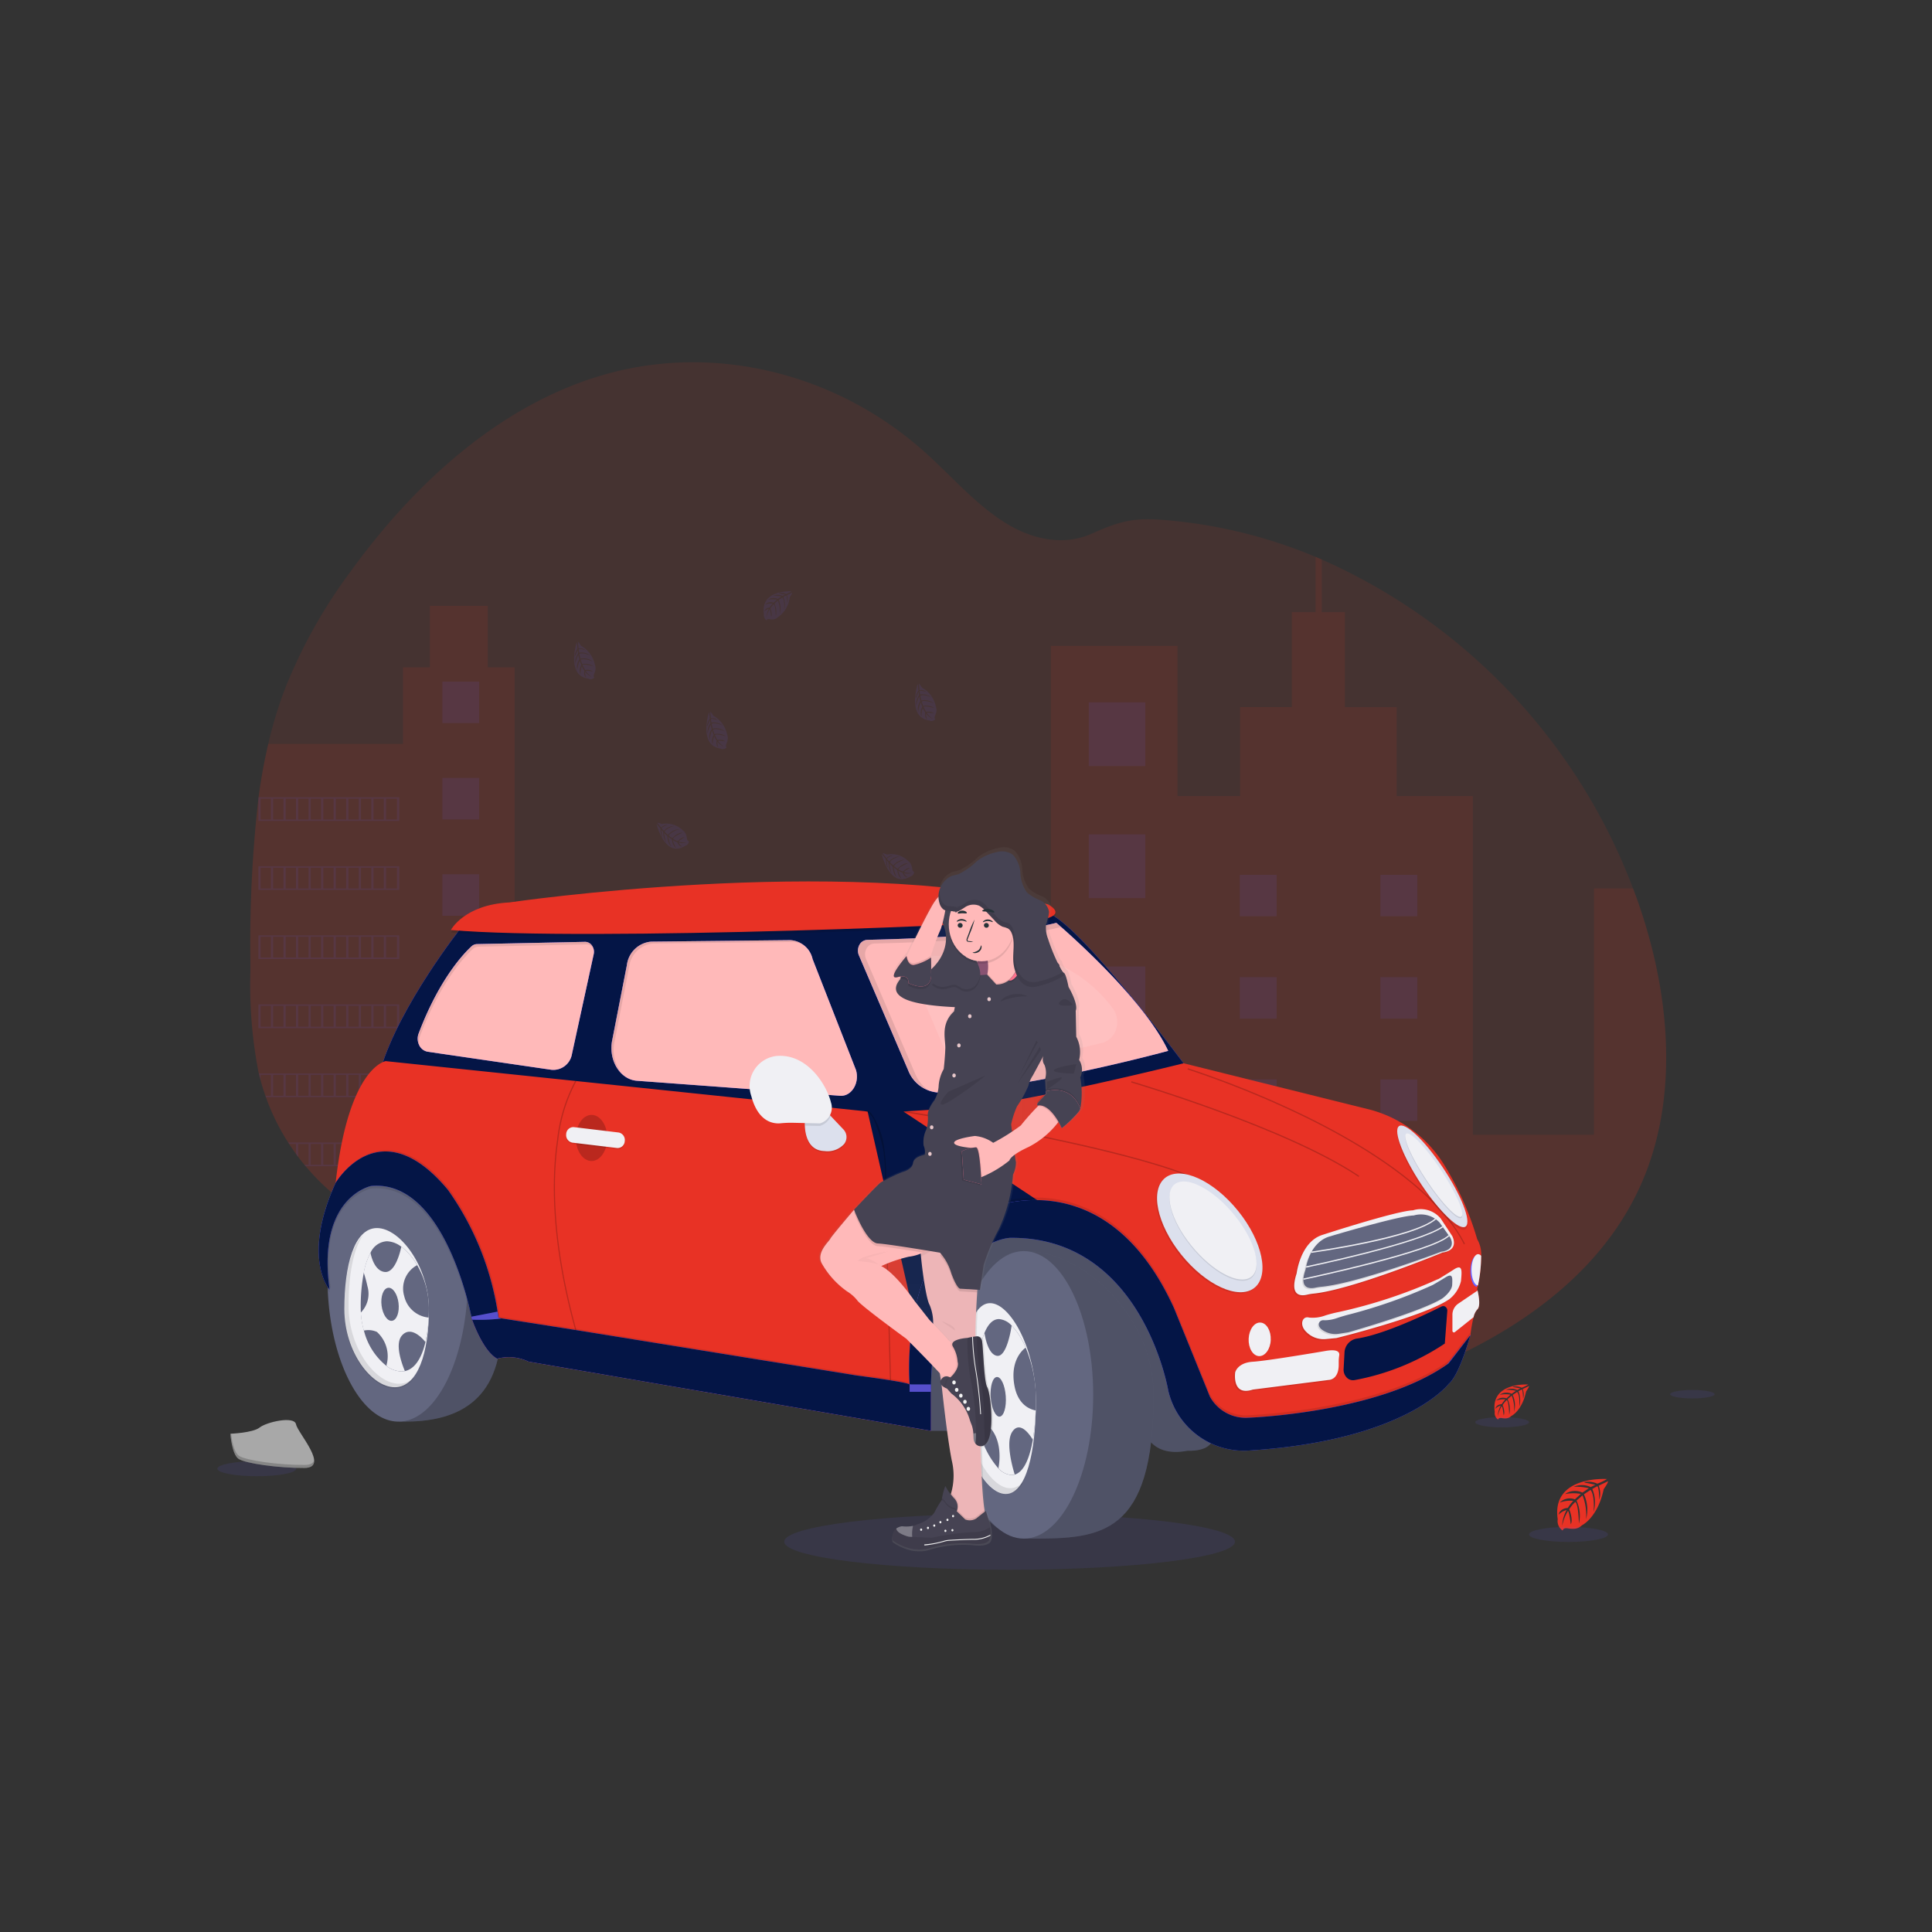 <svg xmlns="http://www.w3.org/2000/svg" xmlns:xlink="http://www.w3.org/1999/xlink" width="240" height="240" viewBox="0 0 240 240">
  <rect x="0" y="0" width="240" height="240" fill="#333333" stroke="none"/>
  <defs>
    <linearGradient id="linear-gradient" x1="0.5" y1="1" x2="0.5" gradientUnits="objectBoundingBox">
      <stop offset="0" stop-color="gray" stop-opacity="0.251"/>
      <stop offset="0.54" stop-color="gray" stop-opacity="0.122"/>
      <stop offset="1" stop-color="gray" stop-opacity="0.102"/>
    </linearGradient>
    <linearGradient id="linear-gradient-2" x1="0" y1="0.5" x2="1" y2="0.5" xlink:href="#linear-gradient"/>
  </defs>
  <g id="Group_44" data-name="Group 44" transform="translate(-228 -2742)">
    <g id="Group_27" data-name="Group 27" transform="translate(588 1227)">
      <circle id="Ellipse_1" data-name="Ellipse 1" cx="120" cy="120" r="120" transform="translate(-360 1515)" fill="none"/>
    </g>
    <g id="Group_52" data-name="Group 52" transform="translate(255 2786.947)">
      <ellipse id="Ellipse_33" data-name="Ellipse 33" cx="27.996" cy="3.487" rx="27.996" ry="3.487" transform="translate(70.42 143.08)" fill="#6c63ff" opacity="0.1"/>
      <path id="Path_182" data-name="Path 182" d="M230.9,145.676c-4.356,10.122-13.207,16.89-22.375,21.353a76.637,76.637,0,0,1-39.349,7.387q-3.526-.262-7.028-.844a81.3,81.3,0,0,1-23.5-7.712q-3.231-1.644-6.347-3.575a80.935,80.935,0,0,1-9.916-7.3q-1.186-1.019-2.339-2.09c-.533-.495-1.061-1-1.6-1.492a20.236,20.236,0,0,0-3.6-2.757,12.164,12.164,0,0,0-1.2-.6c-4.113-1.762-8.857-1.1-13.139.277-3.254,1.036-6.424,2.467-9.683,3.488a29.058,29.058,0,0,1-4.414,1.056,20.988,20.988,0,0,1-9.921-.973l-.274-.1q-.689-.244-1.366-.534l-.274-.118q-.656-.284-1.284-.611l-.274-.14q-.656-.343-1.284-.726c-.151-.089-.3-.185-.448-.275a27.55,27.55,0,0,1-6.423-5.631c-.054-.061-.1-.124-.164-.185-.261-.318-.517-.641-.764-.971-.092-.122-.184-.244-.274-.369q-.441-.608-.851-1.239c-.041-.061-.08-.124-.12-.185a27.847,27.847,0,0,1-2.767-5.632c-.023-.061-.044-.124-.064-.185q-.328-.951-.6-1.933c-.074-.273-.144-.554-.207-.827-.021-.081-.041-.164-.059-.246A56.517,56.517,0,0,1,58,119.66v-1.45a158.569,158.569,0,0,1,1-20.149.94.94,0,0,1,.018-.137q.441-3.341,1.2-6.615a53.146,53.146,0,0,1,2.019-6.7,63.891,63.891,0,0,1,8.229-14.746c8.217-11.359,19-20.908,31.63-24.47,13.605-3.847,28.726-.161,39.7,9.677,3.346,3,6.352,6.55,10.11,8.849,3.28,2,7.12,2.831,10.633,1.256,2.9-1.293,4.793-1.948,8.053-1.751a61.047,61.047,0,0,1,19.741,4.652c.256.105.512.214.766.323a72.946,72.946,0,0,1,38.1,39.421q.294.72.569,1.451C234.162,120.833,235.75,134.4,230.9,145.676Z" transform="translate(-53.896 -43.84)" fill="#e83225" opacity="0.1"/>
      <path id="Path_183" data-name="Path 183" d="M90.824,215.373v70.019a29.058,29.058,0,0,1-4.414,1.056,20.988,20.988,0,0,1-9.921-.973l-.274-.1q-.689-.244-1.366-.534l-.274-.118q-.656-.284-1.284-.611l-.274-.14q-.656-.343-1.284-.726c-.151-.089-.3-.185-.448-.275a27.55,27.55,0,0,1-6.423-5.631c-.054-.061-.1-.124-.164-.185-.261-.318-.517-.641-.764-.971-.092-.122-.184-.244-.274-.369q-.441-.608-.851-1.239c-.041-.061-.08-.124-.12-.185a27.847,27.847,0,0,1-2.767-5.632c-.023-.061-.044-.124-.064-.185q-.328-.951-.6-1.933c-.074-.273-.144-.554-.207-.827-.021-.081-.041-.164-.059-.246A56.516,56.516,0,0,1,58,253.242v-1.45a158.569,158.569,0,0,1,1-20.149.94.94,0,0,1,.018-.137q.441-3.341,1.2-6.615H76.959v-9.518h3.348V207.73h7.187v7.643Z" transform="translate(-53.896 -177.421)" fill="#e83225" opacity="0.1"/>
      <path id="Path_184" data-name="Path 184" d="M514.53,252.392c-4.356,10.122-13.207,16.89-22.375,21.353a76.637,76.637,0,0,1-39.349,7.387q-3.526-.262-7.028-.844a81.3,81.3,0,0,1-23.5-7.712q-3.231-1.644-6.347-3.575a80.934,80.934,0,0,1-9.916-7.3q-1.186-1.019-2.339-2.09c-.533-.495-1.061-1-1.6-1.492a20.235,20.235,0,0,0-3.6-2.757,12.167,12.167,0,0,0-1.2-.6V226.109h30.44v6.377h13.359V185.842H456.8v18.652h7.778V193.45h6.426v-11.8h2.952V174.78c.256.105.512.214.766.323v6.55H477.6v11.8h6.424V204.5h9.469v42.073h15.05v-30.6h4.85C517.8,227.549,519.383,241.117,514.53,252.392Z" transform="translate(-337.529 -150.556)" fill="#e83225" opacity="0.1"/>
      <rect id="Rectangle_80" data-name="Rectangle 80" width="7.028" height="7.913" transform="translate(108.249 42.303)" fill="#6c63ff" opacity="0.1"/>
      <rect id="Rectangle_81" data-name="Rectangle 81" width="7.028" height="7.913" transform="translate(108.249 58.707)" fill="#6c63ff" opacity="0.1"/>
      <rect id="Rectangle_82" data-name="Rectangle 82" width="7.028" height="7.913" transform="translate(108.249 75.109)" fill="#6c63ff" opacity="0.1"/>
      <rect id="Rectangle_83" data-name="Rectangle 83" width="7.028" height="7.913" transform="translate(108.249 91.513)" fill="#6c63ff" opacity="0.1"/>
      <rect id="Rectangle_84" data-name="Rectangle 84" width="7.028" height="7.913" transform="translate(108.249 107.917)" fill="#6c63ff" opacity="0.1"/>
      <path id="Path_185" data-name="Path 185" d="M700,716.81v6.249q-3.526-.262-7.028-.844V716.81Z" transform="translate(-584.721 -592.49)" fill="#6c63ff" opacity="0.1"/>
      <rect id="Rectangle_85" data-name="Rectangle 85" width="24.601" height="3.584" transform="translate(62.068 85.779)" fill="#6c63ff" opacity="0.1"/>
      <rect id="Rectangle_86" data-name="Rectangle 86" width="24.601" height="3.584" transform="translate(62.068 96.664)" fill="#6c63ff" opacity="0.1"/>
      <path id="Path_186" data-name="Path 186" d="M448.676,626v3.583H430.5q-1.186-1.019-2.339-2.09c-.533-.495-1.061-1-1.6-1.492Z" transform="translate(-362.007 -518.45)" fill="#6c63ff" opacity="0.1"/>
      <path id="Path_187" data-name="Path 187" d="M519.266,685v3.584h-1.919Q514.116,686.932,511,685Z" transform="translate(-432.597 -566.555)" fill="#6c63ff" opacity="0.1"/>
      <rect id="Rectangle_87" data-name="Rectangle 87" width="4.574" height="5.15" transform="translate(127.015 63.73)" fill="#6c63ff" opacity="0.1"/>
      <rect id="Rectangle_88" data-name="Rectangle 88" width="4.574" height="5.15" transform="translate(27.95 39.727)" fill="#6c63ff" opacity="0.1"/>
      <rect id="Rectangle_89" data-name="Rectangle 89" width="4.574" height="5.15" transform="translate(27.95 51.693)" fill="#6c63ff" opacity="0.1"/>
      <rect id="Rectangle_90" data-name="Rectangle 90" width="4.574" height="5.15" transform="translate(27.95 63.66)" fill="#6c63ff" opacity="0.1"/>
      <rect id="Rectangle_91" data-name="Rectangle 91" width="4.574" height="5.15" transform="translate(27.95 75.624)" fill="#6c63ff" opacity="0.1"/>
      <rect id="Rectangle_92" data-name="Rectangle 92" width="4.574" height="5.15" transform="translate(27.95 87.591)" fill="#6c63ff" opacity="0.1"/>
      <rect id="Rectangle_93" data-name="Rectangle 93" width="4.574" height="5.15" transform="translate(27.95 99.557)" fill="#6c63ff" opacity="0.1"/>
      <rect id="Rectangle_94" data-name="Rectangle 94" width="4.574" height="5.15" transform="translate(144.483 63.73)" fill="#6c63ff" opacity="0.1"/>
      <rect id="Rectangle_95" data-name="Rectangle 95" width="4.574" height="5.15" transform="translate(127.015 76.437)" fill="#6c63ff" opacity="0.1"/>
      <rect id="Rectangle_96" data-name="Rectangle 96" width="4.574" height="5.15" transform="translate(144.483 76.437)" fill="#6c63ff" opacity="0.1"/>
      <rect id="Rectangle_97" data-name="Rectangle 97" width="4.574" height="5.15" transform="translate(127.015 89.142)" fill="#6c63ff" opacity="0.1"/>
      <rect id="Rectangle_98" data-name="Rectangle 98" width="4.574" height="5.15" transform="translate(144.483 89.142)" fill="#6c63ff" opacity="0.1"/>
      <rect id="Rectangle_99" data-name="Rectangle 99" width="4.574" height="5.15" transform="translate(127.015 101.849)" fill="#6c63ff" opacity="0.1"/>
      <rect id="Rectangle_100" data-name="Rectangle 100" width="4.574" height="5.15" transform="translate(144.483 101.849)" fill="#6c63ff" opacity="0.1"/>
      <rect id="Rectangle_101" data-name="Rectangle 101" width="4.574" height="5.15" transform="translate(127.015 114.556)" fill="#6c63ff" opacity="0.1"/>
      <rect id="Rectangle_102" data-name="Rectangle 102" width="4.574" height="5.15" transform="translate(144.483 114.556)" fill="#6c63ff" opacity="0.1"/>
      <path id="Path_188" data-name="Path 188" d="M774.41,692.222V688.9h4.574v2.849Z" transform="translate(-647.395 -561.639)" fill="#6c63ff" opacity="0.1"/>
      <path id="Path_189" data-name="Path 189" d="M64.06,336.48v2.955h17.5V336.48Zm1.558,2.77H64.334v-2.585h1.284Zm1.558,0H65.892v-2.585h1.284Zm1.558,0H67.45v-2.585h1.284Zm1.558,0H69.008v-2.585h1.284Zm1.558,0H70.566v-2.585h1.284Zm1.558,0H72.125v-2.585h1.284Zm1.558,0H73.683v-2.585h1.284Zm1.558,0H75.241v-2.585h1.284Zm1.558,0H76.8v-2.585h1.284Zm1.558,0H78.357v-2.585h1.284Zm1.64,0H79.915v-2.585h1.366Z" transform="translate(-58.962 -282.395)" fill="#6c63ff" opacity="0.1"/>
      <path id="Path_190" data-name="Path 190" d="M64.06,382.94v2.945h17.5V382.94Zm1.558,2.761H64.334v-2.576h1.284Zm1.558,0H65.892v-2.576h1.284Zm1.558,0H67.45v-2.576h1.284Zm1.558,0H69.008v-2.576h1.284Zm1.558,0H70.566v-2.576h1.284Zm1.558,0H72.125v-2.576h1.284Zm1.558,0H73.683v-2.576h1.284Zm1.558,0H75.241v-2.576h1.284Zm1.558,0H76.8v-2.576h1.284Zm1.558,0H78.357v-2.576h1.284Zm1.64,0H79.915v-2.576h1.366Z" transform="translate(-58.962 -320.276)" fill="#6c63ff" opacity="0.1"/>
      <path id="Path_191" data-name="Path 191" d="M64.06,429.39v2.945h17.5V429.39Zm1.558,2.761H64.334v-2.576h1.284Zm1.558,0H65.892v-2.576h1.284Zm1.558,0H67.45v-2.576h1.284Zm1.558,0H69.008v-2.576h1.284Zm1.558,0H70.566v-2.576h1.284Zm1.558,0H72.125v-2.576h1.284Zm1.558,0H73.683v-2.576h1.284Zm1.558,0H75.241v-2.576h1.284Zm1.558,0H76.8v-2.576h1.284Zm1.558,0H78.357v-2.576h1.284Zm1.64,0H79.915v-2.576h1.366Z" transform="translate(-58.962 -358.148)" fill="#6c63ff" opacity="0.1"/>
      <path id="Path_192" data-name="Path 192" d="M64.06,475.84v2.955h17.5V475.84Zm1.558,2.77H64.334v-2.585h1.284Zm1.558,0H65.892v-2.585h1.284Zm1.558,0H67.45v-2.585h1.284Zm1.558,0H69.008v-2.585h1.284Zm1.558,0H70.566v-2.585h1.284Zm1.558,0H72.125v-2.585h1.284Zm1.558,0H73.683v-2.585h1.284Zm1.558,0H75.241v-2.585h1.284Zm1.558,0H76.8v-2.585h1.284Zm1.558,0H78.357v-2.585h1.284Zm1.64,0H79.915v-2.585h1.366Z" transform="translate(-58.962 -396.02)" fill="#6c63ff" opacity="0.1"/>
      <path id="Path_193" data-name="Path 193" d="M64.47,522.29c.062.277.133.554.207.827v-.643h1.284v2.585h-.686c.02.061.041.124.064.185H81.9V522.29Zm3.049,2.77H66.235v-2.585h1.284Zm1.558,0H67.793v-2.585h1.284Zm1.558,0H69.351v-2.585h1.284Zm1.558,0H70.909v-2.585h1.284Zm1.558,0H72.467v-2.585h1.284Zm1.558,0H74.026v-2.585H75.31Zm1.558,0H75.584v-2.585h1.284Zm1.558,0H77.142v-2.585h1.284Zm1.558,0H78.7v-2.585h1.284Zm1.64,0H80.258v-2.585h1.366Z" transform="translate(-59.305 -433.892)" fill="#6c63ff" opacity="0.1"/>
      <path id="Path_194" data-name="Path 194" d="M86.64,568.74c.039.061.079.124.12.185h.851v1.239c.09.124.182.246.274.369v-1.607h1.284v2.585h-.52a2.369,2.369,0,0,0,.164.185H100.44v-2.955Zm4.087,2.77H89.443v-2.585h1.284Zm1.558,0H91v-2.585h1.284Zm1.558,0H92.559v-2.585h1.284Zm1.558,0H94.117v-2.585H95.4Zm1.558,0H95.676v-2.585H96.96Zm1.558,0H97.234v-2.585h1.284Zm1.64,0H98.792v-2.585h1.366Z" transform="translate(-77.839 -471.764)" fill="#6c63ff" opacity="0.1"/>
      <path id="Path_195" data-name="Path 195" d="M139,615.19c.148.094.3.185.448.275v-.09h1.284v.816l.274.14v-.957h1.284v1.568l.274.118v-1.686h1.366v2.216l.274.1v-2.5Z" transform="translate(-121.611 -509.637)" fill="#6c63ff" opacity="0.1"/>
      <path id="Path_196" data-name="Path 196" d="M450.169,197.975s-3.908-.264-3.444,2.82a.783.783,0,0,0,.346.792s.008-.229.4-.151a1.551,1.551,0,0,0,.425.024.829.829,0,0,0,.518-.242h0a3.457,3.457,0,0,0,1.527-2.534s.317-.441.3-.554l-.656.318a1.485,1.485,0,0,1,.048.981s-.021-.962-.148-.938c-.026,0-.343.185-.343.185a2.452,2.452,0,0,1,.1,1.612s.112-1.15-.217-1.544l-.464.3a2.567,2.567,0,0,1,.146,1.751,3.657,3.657,0,0,0-.244-1.677l-.42.369a2.506,2.506,0,0,1,.164,1.6s-.034-1.4-.258-1.511a2.851,2.851,0,0,0-.425.515s.292.691.112,1.054c0,0-.112-.936-.2-.94a3.3,3.3,0,0,0-.405,1.045,2.462,2.462,0,0,1,.317-1.108,1.069,1.069,0,0,0-.563.327s.057-.438.656-.476a2.808,2.808,0,0,1,.384-.5,2.16,2.16,0,0,0-.951.124.993.993,0,0,1,1.06-.227l.417-.38a3.161,3.161,0,0,0-1.119.009,1.217,1.217,0,0,1,1.222-.1l.453-.3a3.689,3.689,0,0,0-1.061-.1,1.46,1.46,0,0,1,1.192.022l.328-.164s-.492-.107-.63-.124-.151-.063-.151-.063a1.518,1.518,0,0,1,.915.115A4.254,4.254,0,0,0,450.169,197.975Z" transform="translate(-378.832 -169.463)" fill="#6c63ff" opacity="0.1"/>
      <path id="Path_197" data-name="Path 197" d="M403.693,279.075s-1.335,4.146,1.422,4.524a.617.617,0,0,0,.774-.15s-.194-.074-.015-.476a2.252,2.252,0,0,0,.139-.452,1.107,1.107,0,0,0-.057-.628h0a3.5,3.5,0,0,0-1.725-2.367s-.285-.467-.385-.486l.084.8a1.075,1.075,0,0,1,.848.227s-.82-.249-.841-.107c0,.03.061.423.061.423a1.772,1.772,0,0,1,1.4.356s-.948-.447-1.378-.2l.128.587a1.856,1.856,0,0,1,1.534.34s-1.005-.428-1.5-.212l.2.554a1.832,1.832,0,0,1,1.412.277s-1.206-.369-1.36-.151a3.006,3.006,0,0,0,.318.6s.671-.118.93.185c0,0-.828-.146-.858-.048a2.944,2.944,0,0,0,.774.739,2.016,2.016,0,0,1-.851-.654,1.388,1.388,0,0,0,.12.7s-.358-.185-.22-.838a3.039,3.039,0,0,1-.317-.554,3.01,3.01,0,0,0-.164,1.06,1.327,1.327,0,0,1,.108-1.208l-.208-.554a4.054,4.054,0,0,0-.3,1.2,1.679,1.679,0,0,1,.262-1.346l-.131-.574a4.924,4.924,0,0,0-.389,1.108,2.011,2.011,0,0,1,.358-1.282l-.048-.4s-.231.495-.285.645-.1.146-.1.146a2.022,2.022,0,0,1,.358-.955A5.124,5.124,0,0,0,403.693,279.075Z" transform="translate(-342.62 -235.563)" fill="#6c63ff" opacity="0.1"/>
      <path id="Path_198" data-name="Path 198" d="M561.73,260.157s-1.337,4.144,1.422,4.523a.611.611,0,0,0,.773-.15s-.192-.072-.015-.476a2.285,2.285,0,0,0,.141-.451,1.115,1.115,0,0,0-.059-.63h0a3.5,3.5,0,0,0-1.724-2.367s-.285-.465-.385-.486l.082.8a1.1,1.1,0,0,1,.851.227s-.82-.251-.841-.107c0,.03.061.423.061.423a1.772,1.772,0,0,1,1.4.355s-.948-.447-1.376-.2l.128.587a1.86,1.86,0,0,1,1.532.34s-1.005-.427-1.5-.212l.2.554a1.836,1.836,0,0,1,1.412.275s-1.207-.369-1.36-.151a3.008,3.008,0,0,0,.318.606s.671-.12.928.185c0,0-.828-.146-.858-.05a2.96,2.96,0,0,0,.776.739,2.018,2.018,0,0,1-.851-.656,1.376,1.376,0,0,0,.12.7s-.358-.185-.221-.84a2.891,2.891,0,0,1-.315-.554,2.975,2.975,0,0,0-.164,1.062,1.333,1.333,0,0,1,.108-1.208l-.207-.554a4.092,4.092,0,0,0-.305,1.2,1.683,1.683,0,0,1,.262-1.348l-.13-.574a4.958,4.958,0,0,0-.389,1.108,2,2,0,0,1,.356-1.282l-.048-.4s-.23.495-.285.644-.094.144-.094.144a2.031,2.031,0,0,1,.356-.955A5.244,5.244,0,0,0,561.73,260.157Z" transform="translate(-474.736 -220.137)" fill="#6c63ff" opacity="0.1"/>
      <path id="Path_199" data-name="Path 199" d="M335.823,443.637s-1.335,4.146,1.422,4.523a.614.614,0,0,0,.774-.15s-.194-.072-.015-.475a2.182,2.182,0,0,0,.139-.452,1.113,1.113,0,0,0-.057-.63h0a3.5,3.5,0,0,0-1.724-2.367s-.287-.465-.387-.486l.084.8a1.079,1.079,0,0,1,.85.227s-.82-.251-.843-.107c0,.03.061.423.061.423a1.776,1.776,0,0,1,1.4.355s-.948-.447-1.378-.2l.13.587a1.86,1.86,0,0,1,1.532.34s-1.005-.427-1.5-.212l.2.554a1.836,1.836,0,0,1,1.412.275s-1.206-.369-1.36-.151a2.949,2.949,0,0,0,.32.606s.669-.12.928.185c0,0-.828-.146-.858-.05a2.944,2.944,0,0,0,.774.739,2.018,2.018,0,0,1-.85-.656,1.386,1.386,0,0,0,.118.7s-.356-.185-.22-.84a2.977,2.977,0,0,1-.317-.554,3.024,3.024,0,0,0-.164,1.062,1.333,1.333,0,0,1,.108-1.208l-.207-.554a4.094,4.094,0,0,0-.305,1.2,1.679,1.679,0,0,1,.262-1.346l-.131-.576a4.96,4.96,0,0,0-.389,1.108,2.011,2.011,0,0,1,.358-1.282l-.048-.4s-.231.495-.285.645-.1.144-.1.144a2.043,2.043,0,0,1,.358-.955A5.056,5.056,0,0,0,335.823,443.637Z" transform="translate(-285.882 -369.734)" fill="#6c63ff" opacity="0.1"/>
      <path id="Path_200" data-name="Path 200" d="M303.5,232.045s-1.337,4.146,1.42,4.524a.617.617,0,0,0,.774-.15s-.192-.074-.015-.476a2.149,2.149,0,0,0,.139-.452,1.115,1.115,0,0,0-.057-.63h0a3.5,3.5,0,0,0-1.724-2.366s-.285-.467-.387-.486l.084.8a1.079,1.079,0,0,1,.85.227s-.82-.249-.841-.107c0,.03.061.423.061.423a1.773,1.773,0,0,1,1.4.355s-.948-.445-1.376-.2l.128.589a1.853,1.853,0,0,1,1.532.34s-1.005-.428-1.5-.214l.2.554a1.832,1.832,0,0,1,1.411.275s-1.206-.369-1.36-.15a2.944,2.944,0,0,0,.32.6s.669-.118.928.185c0,0-.828-.146-.858-.048a2.973,2.973,0,0,0,.774.739,2.006,2.006,0,0,1-.85-.654,1.369,1.369,0,0,0,.12.7s-.358-.185-.221-.838a3.039,3.039,0,0,1-.317-.554,3.025,3.025,0,0,0-.164,1.062,1.333,1.333,0,0,1,.108-1.208l-.207-.554a4.1,4.1,0,0,0-.305,1.2,1.679,1.679,0,0,1,.262-1.346l-.131-.574a5.009,5.009,0,0,0-.389,1.108,2.009,2.009,0,0,1,.358-1.282l-.048-.4s-.23.495-.285.645-.1.144-.1.144a2.044,2.044,0,0,1,.358-.955A5.288,5.288,0,0,0,303.5,232.045Z" transform="translate(-258.859 -197.218)" fill="#6c63ff" opacity="0.1"/>
      <path id="Path_201" data-name="Path 201" d="M365.58,353.8s1.032,4.247,3.477,2.77a.715.715,0,0,0,.556-.624s-.2.066-.256-.379a2.4,2.4,0,0,0-.116-.462.981.981,0,0,0-.371-.476h0a2.913,2.913,0,0,0-2.624-.814s-.472-.2-.563-.146l.477.6a1.143,1.143,0,0,1,.81-.369s-.8.331-.741.458c.012.028.266.307.266.307a1.853,1.853,0,0,1,1.325-.619s-1,.251-1.23.726l.407.4a1.972,1.972,0,0,1,1.425-.718s-1.04.3-1.332.8l.446.331s.656-.759,1.294-.693c0,0-1.171.488-1.187.759a2.4,2.4,0,0,0,.569.288s.492-.532.851-.456c0,0-.751.417-.727.517a2.608,2.608,0,0,0,1.009.1,1.777,1.777,0,0,1-1.03.017,1.186,1.186,0,0,0,.456.495s-.387.079-.61-.543a2.4,2.4,0,0,1-.543-.249,2.885,2.885,0,0,0,.408.973s-.449-.2-.53-1.056l-.454-.321a4.2,4.2,0,0,0,.367,1.18s-.43-.288-.476-1.271l-.4-.384a5.055,5.055,0,0,0,.254,1.163,1.983,1.983,0,0,1-.366-1.28l-.241-.292s.066.554.1.711,0,.185,0,.185a2.091,2.091,0,0,1-.2-1.012A4.448,4.448,0,0,0,365.58,353.8Z" transform="translate(-311.028 -296.4)" fill="#6c63ff" opacity="0.1"/>
      <path id="Path_202" data-name="Path 202" d="M536.21,374.385s1.032,4.247,3.479,2.77a.714.714,0,0,0,.554-.624s-.194.066-.256-.379a2.182,2.182,0,0,0-.116-.462.977.977,0,0,0-.369-.476h0a2.913,2.913,0,0,0-2.624-.814s-.472-.2-.564-.146l.479.6a1.143,1.143,0,0,1,.81-.369s-.8.331-.743.46c.011.026.266.3.266.3a1.853,1.853,0,0,1,1.325-.619s-1,.251-1.228.726l.405.4a1.976,1.976,0,0,1,1.425-.718s-1.04.3-1.332.8l.446.331s.656-.759,1.3-.693c0,0-1.171.488-1.189.761a2.425,2.425,0,0,0,.571.286s.492-.532.85-.456c0,0-.751.419-.725.517a2.608,2.608,0,0,0,1.009.1,1.776,1.776,0,0,1-1.03.017,1.174,1.174,0,0,0,.456.495s-.387.079-.612-.543a2.4,2.4,0,0,1-.543-.249,2.922,2.922,0,0,0,.41.975s-.449-.2-.53-1.058l-.454-.321a4.181,4.181,0,0,0,.366,1.18s-.43-.288-.476-1.271l-.4-.384a5.116,5.116,0,0,0,.253,1.163,1.978,1.978,0,0,1-.364-1.28l-.241-.292s.066.554.1.711,0,.185,0,.185a2.09,2.09,0,0,1-.2-1.012S536.248,374.346,536.21,374.385Z" transform="translate(-453.673 -313.187)" fill="#6c63ff" opacity="0.1"/>
      <path id="Path_203" data-name="Path 203" d="M922.97,655.177l1.652,1.963,2.619-5.2L927,651.36Z" transform="translate(-771.589 -531.031)" fill="#6c63ff"/>
      <path id="Path_204" data-name="Path 204" d="M922.97,655.177l1.652,1.963,2.619-5.2L927,651.36Z" transform="translate(-771.589 -531.031)" opacity="0.2"/>
      <path id="Path_205" data-name="Path 205" d="M138.954,585.469c0,9.861-6,11.954-12.009,11.954s-9.395-8.31-9.395-18.175,4.873-17.857,10.884-17.857S138.954,575.608,138.954,585.469Z" transform="translate(-103.679 -465.772)" fill="#636780"/>
      <path id="Path_206" data-name="Path 206" d="M138.954,585.469c0,9.861-6,11.954-12.009,11.954s-9.395-8.31-9.395-18.175,4.873-17.857,10.884-17.857S138.954,575.608,138.954,585.469Z" transform="translate(-103.679 -465.772)" opacity="0.2"/>
      <path id="Path_207" data-name="Path 207" d="M133.331,580.976c0,9.861-3.861,17.857-8.624,17.857s-8.813-8-8.813-17.857a37.864,37.864,0,0,1-.048-3.963c.871-7.954,4.756-13.893,8.857-13.893C129.47,563.12,133.331,571.114,133.331,580.976Z" transform="translate(-102.212 -467.182)" fill="#636780"/>
      <path id="Path_208" data-name="Path 208" d="M166.7,415.446s-7.559,9.544-9.961,17.5l65.278,8.114,34.968-8.114s-13.849-18.685-17.592-19.407S166.7,415.446,166.7,415.446Z" transform="translate(-136.441 -345.12)" fill="#6c63ff"/>
      <path id="Path_209" data-name="Path 209" d="M166.7,415.446s-7.559,9.544-9.961,17.5l65.278,8.114,34.968-8.114s-13.849-18.685-17.592-19.407S166.7,415.446,166.7,415.446Z" transform="translate(-136.441 -345.12)" fill="#041546" opacity="0.998"/>
      <path id="Path_210" data-name="Path 210" d="M476.53,504.926l10.477,33.1v-8.377l2.916-9.377L498,516.24l10.244,5.233,3.664,1.289.32-7.634-12.18-6.761-5.67-3.064L481.4,504.03l-3.58-.72Z" transform="translate(-398.372 -410.321)" fill="#041546"/>
      <path id="Path_211" data-name="Path 211" d="M527.492,552.852l9.533,1.232c-.433-4.286,2.393-4.286,2.393-4.286l-9.536-1.858H525.43" transform="translate(-444.661 -454.805)" fill="#041546"/>
      <path id="Path_212" data-name="Path 212" d="M567.128,644.017h6.757l19.569-.739s.423,4.2,5.576,3.213c0,0,2.837.2,3.143-1.531s-6.462-17.778-6.462-17.778l-9.226-7.756-8.365-2.286-6,1.989-3.815,6.833-2.4,9.353Z" transform="translate(-478.493 -511.226)" fill="#636780"/>
      <path id="Path_213" data-name="Path 213" d="M567.128,644.017h6.757l19.569-.739s.423,4.2,5.576,3.213c0,0,2.837.2,3.143-1.531s-6.462-17.778-6.462-17.778l-9.226-7.756-8.365-2.286-6,1.989-3.815,6.833-2.4,9.353Z" transform="translate(-478.493 -511.226)" opacity="0.2"/>
      <path id="Path_214" data-name="Path 214" d="M191.395,434.337c-.968.89-4.025,4.083-6.572,10.834a1.816,1.816,0,0,0,.074,1.453,1.456,1.456,0,0,0,1.074.809l15.349,2.24a2.349,2.349,0,0,0,2.552-1.969l2.7-12.393a1.359,1.359,0,0,0-.209-1.069,1.055,1.055,0,0,0-.88-.464l-13.412.281A1.017,1.017,0,0,0,191.395,434.337Z" transform="translate(-159.82 -361.726)" fill="#6c63ff"/>
      <path id="Path_215" data-name="Path 215" d="M191.395,434.337c-.968.89-4.025,4.083-6.572,10.834a1.816,1.816,0,0,0,.074,1.453,1.456,1.456,0,0,0,1.074.809l15.349,2.24a2.349,2.349,0,0,0,2.552-1.969l2.7-12.393a1.359,1.359,0,0,0-.209-1.069,1.055,1.055,0,0,0-.88-.464l-13.412.281A1.017,1.017,0,0,0,191.395,434.337Z" transform="translate(-159.82 -361.726)" fill="#ffb9b9"/>
      <path id="Path_216" data-name="Path 216" d="M336.374,432.814l17.284-.185a3,3,0,0,1,2.78,2.353l5.39,13.782c.477,1.614-.554,3.294-1.968,3.2L334.631,450.1c-2.093-.137-3.574-2.539-3.09-5.016l1.829-9.357A3.313,3.313,0,0,1,336.374,432.814Z" transform="translate(-282.495 -360.789)" fill="#6c63ff"/>
      <path id="Path_217" data-name="Path 217" d="M336.374,432.814l17.284-.185a3,3,0,0,1,2.78,2.353l5.39,13.782c.477,1.614-.554,3.294-1.968,3.2L334.631,450.1c-2.093-.137-3.574-2.539-3.09-5.016l1.829-9.357A3.313,3.313,0,0,1,336.374,432.814Z" transform="translate(-282.495 -360.789)" fill="#ffb9b9"/>
      <path id="Path_218" data-name="Path 218" d="M519.322,423.094c4.725-.1,17.248-.5,23.477-2.114,0,0,10.691,9.067,13.894,15.907,0,0-16.664,4.567-28.173,5.185a4.322,4.322,0,0,1-4.128-2.77l-6.119-14.279a1.489,1.489,0,0,1,.054-1.289A1.171,1.171,0,0,1,519.322,423.094Z" transform="translate(-438.576 -351.291)" fill="#6c63ff"/>
      <path id="Path_219" data-name="Path 219" d="M519.322,423.094c4.725-.1,17.248-.5,23.477-2.114,0,0,10.691,9.067,13.894,15.907,0,0-16.664,4.567-28.173,5.185a4.322,4.322,0,0,1-4.128-2.77l-6.119-14.279a1.489,1.489,0,0,1,.054-1.289A1.171,1.171,0,0,1,519.322,423.094Z" transform="translate(-438.576 -351.291)" fill="#ffb9b9"/>
      <path id="Path_220" data-name="Path 220" d="M557.569,441.29c1.968-.039,5.808-.153,9.557-.469a17.014,17.014,0,0,1,14.8,6.739l.121.155a2.887,2.887,0,0,1,.451,2.558,2.455,2.455,0,0,1-1.727,1.738,103.826,103.826,0,0,1-16.621,2.82,3.087,3.087,0,0,1-2.964-1.98l-4.366-10.188a1.062,1.062,0,0,1,.042-.917A.836.836,0,0,1,557.569,441.29Z" transform="translate(-470.831 -367.42)" fill="#fff" opacity="0.1"/>
      <path id="Path_221" data-name="Path 221" d="M196.52,554.85v5.089l-49.969-8.589a5.691,5.691,0,0,0-3.91-.369c-1.8-.992-3.116-4.86-3.154-4.986h0l.943-3.075-7.66-14.264-10.19.476c1.6-14.424,6.216-15.113,6.216-15.113l59.866,6.257Z" transform="translate(-107.884 -427.149)" fill="#e83225"/>
      <path id="Path_222" data-name="Path 222" d="M482.77,552.738a2.8,2.8,0,0,1-2.431.883c-2.026-.055-2.409-2-2.46-3.163a6.119,6.119,0,0,1,.021-.853l2.654-.914.543.571,1.6,1.69A1.392,1.392,0,0,1,482.77,552.738Z" transform="translate(-404.903 -455.417)" opacity="0.1"/>
      <path id="Path_223" data-name="Path 223" d="M482.77,551.878a2.8,2.8,0,0,1-2.431.883c-2.026-.055-2.409-2-2.46-3.163a6.119,6.119,0,0,1,.021-.853l2.654-.914.543.571,1.6,1.69A1.392,1.392,0,0,1,482.77,551.878Z" transform="translate(-404.903 -454.716)" fill="#dce0ed"/>
      <path id="Path_224" data-name="Path 224" d="M481.107,548.4a2.089,2.089,0,0,1-1.343,1.237l-1.875-.041a6.124,6.124,0,0,1,.021-.853l2.654-.914Z" transform="translate(-404.912 -454.716)" opacity="0.1"/>
      <path id="Path_225" data-name="Path 225" d="M439.482,510.469a3.757,3.757,0,0,0-3.108,4.953c.856,3.269,2.767,3.488,3.643,3.405a12.91,12.91,0,0,1,1.534-.063l3.351.076a2.041,2.041,0,0,0,1.363-2.644C445.734,514.048,443.3,510.111,439.482,510.469Z" transform="translate(-370.051 -424.235)" fill="#f0f0f4"/>
      <ellipse id="Ellipse_34" data-name="Ellipse 34" cx="1.955" cy="2.864" rx="1.955" ry="2.864" transform="translate(44.529 93.55)" opacity="0.2"/>
      <path id="Path_353" data-name="Path 353" d="M.552-.044l5.6.074a.948.948,0,0,1,.874.98v0a.893.893,0,0,1-.851.957l-5.6-.074A.948.948,0,0,1-.3.915v0A.893.893,0,0,1,.552-.044Z" transform="translate(43.731 95.213) rotate(6.09)" opacity="0.1"/>
      <path id="Path_354" data-name="Path 354" d="M.552-.044l5.6.074a.948.948,0,0,1,.874.98v0a.893.893,0,0,1-.851.957l-5.6-.074A.948.948,0,0,1-.3.915v0A.893.893,0,0,1,.552-.044Z" transform="translate(43.731 95.053) rotate(6.09)" fill="#f0f0f4"/>
      <path id="Path_226" data-name="Path 226" d="M111.918,591.111s-3.508-3.9.753-13.281c0,0,5.463-9.307,13.941.875a35.735,35.735,0,0,1,6.287,15.907l-3.32.079s-3.18-17.34-12.5-16.465C117.075,578.225,110.293,579.577,111.918,591.111Z" transform="translate(-97.836 -476.005)" opacity="0.1"/>
      <path id="Path_227" data-name="Path 227" d="M111.075,593.687s-3.51-3.9.753-13.283c0,0,5.463-9.305,13.941.875a35.76,35.76,0,0,1,6.288,15.907l-3.321.079s-3.184-17.337-12.508-16.463C116.228,580.8,109.446,582.154,111.075,593.687Z" transform="translate(-97.13 -478.104)" opacity="0.1"/>
      <path id="Path_228" data-name="Path 228" d="M111.075,591.967s-3.51-3.9.753-13.283c0,0,5.463-9.305,13.941.875a35.748,35.748,0,0,1,6.288,15.907l-3.321.079s-3.184-17.339-12.508-16.465C116.228,579.081,109.446,580.434,111.075,591.967Z" transform="translate(-97.13 -476.702)" fill="#6c63ff"/>
      <path id="Path_229" data-name="Path 229" d="M111.075,591.967s-3.51-3.9.753-13.283c0,0,5.463-9.305,13.941.875a35.748,35.748,0,0,1,6.288,15.907l-3.321.079s-3.184-17.339-12.508-16.465C116.228,579.081,109.446,580.434,111.075,591.967Z" transform="translate(-97.13 -476.702)" fill="#041546"/>
      <path id="Path_230" data-name="Path 230" d="M282.693,695.674v5.089l-49.969-8.589a5.691,5.691,0,0,0-3.91-.369c-1.8-.992-3.116-4.86-3.154-4.986h0l3.321-.079,9.608,1.511L273.51,693.9s6.193.8,6.546,1.108A11.32,11.32,0,0,0,282.693,695.674Z" transform="translate(-194.058 -567.973)" fill="none"/>
      <path id="Path_231" data-name="Path 231" d="M282.693,694.806V699.9L232.724,691.3a5.7,5.7,0,0,0-3.91-.369c-1.8-.992-3.116-4.86-3.154-4.986h0l3.321-.079,9.608,1.511,34.921,5.647s6.193.8,6.546,1.108A11.339,11.339,0,0,0,282.693,694.806Z" transform="translate(-194.058 -567.264)" opacity="0.1"/>
      <path id="Path_232" data-name="Path 232" d="M282.693,695.674v5.089l-49.969-8.589a5.691,5.691,0,0,0-3.91-.369c-1.8-.992-3.116-4.86-3.154-4.986h0l3.321-.079,9.608,1.511L273.51,693.9s6.193.8,6.546,1.108A11.32,11.32,0,0,0,282.693,695.674Z" transform="translate(-194.058 -567.973)" fill="#6c63ff"/>
      <path id="Path_233" data-name="Path 233" d="M282.693,695.674v5.089l-49.969-8.589a5.691,5.691,0,0,0-3.91-.369c-1.8-.992-3.116-4.86-3.154-4.986h0l3.321-.079,9.608,1.511L273.51,693.9s6.193.8,6.546,1.108A11.32,11.32,0,0,0,282.693,695.674Z" transform="translate(-194.058 -567.973)" fill="#041546"/>
      <path id="Path_234" data-name="Path 234" d="M769.377,633.75s-16.672,9.546-37.232,8.591c0,0-4.622.257-4.943-.22s1.192,2.005,1.192,2.005.571-.672,1.137-.672,3.152.216,3.152.216,29.556-1.409,37.115-8.966Z" transform="translate(-613.301 -524.769)" fill="none"/>
      <path id="Path_235" data-name="Path 235" d="M290.479,558.147c-3.1-11.224-2.939-19.052-2.254-23.638a20.1,20.1,0,0,1,2.265-7.359l.113.094a20.038,20.038,0,0,0-2.24,7.305c-.682,4.576-.846,12.364,2.252,23.558Z" transform="translate(-246.018 -437.855)" opacity="0.2"/>
      <path id="Path_236" data-name="Path 236" d="M623.9,543.7c.125.523.415,1.967-.046,2.356a2.07,2.07,0,0,0-.446.944,16.329,16.329,0,0,0-.4,2.238L618.2,555.28l-8.124,3.581-19.428,1.511L578.919,538.9,552.57,521.449l7.194-.449c7.2-.451,27.62-5.54,27.62-5.54l23.1,5.747a15.492,15.492,0,0,1,9.267,6.872,37.719,37.719,0,0,1,4.1,9.233,3.793,3.793,0,0,1,.5,2.079,18.329,18.329,0,0,1-.405,3.68c-.057.279-.1.445-.1.445S623.869,543.579,623.9,543.7Z" transform="translate(-467.349 -428.323)" fill="#e83225"/>
      <path id="Path_237" data-name="Path 237" d="M556.981,628.679s-1.412-17.013,9.185-21.63c0,0,14.906-7.084,23.666,12.166l4.45,10.979a5.08,5.08,0,0,0,4.733,2.624s16.318-.554,24.93-6.761l2.685-3.509s-1.342,4.931-2.685,6.044c0,0-5.3,7-24.584,8.273a9.655,9.655,0,0,1-10.266-7.477s-3.226-19.089-19.616-18.93c0,0-9.629.212-9.866,18.877Z" transform="translate(-470.985 -501.96)" opacity="0.1"/>
      <path id="Path_238" data-name="Path 238" d="M556.981,630.4s-1.412-17.012,9.185-21.63c0,0,14.906-7.082,23.666,12.166l4.45,10.977a5.08,5.08,0,0,0,4.733,2.624s16.318-.554,24.93-6.761l2.693-3.5s-1.342,4.931-2.685,6.044c0,0-5.3,7-24.584,8.273a9.653,9.653,0,0,1-10.266-7.477s-3.226-19.089-19.616-18.93c0,0-9.629.214-9.866,18.879Z" transform="translate(-470.985 -503.365)" fill="#6c63ff"/>
      <path id="Path_239" data-name="Path 239" d="M556.981,630.4s-1.412-17.012,9.185-21.63c0,0,14.906-7.082,23.666,12.166l4.45,10.977a5.08,5.08,0,0,0,4.733,2.624s16.318-.554,24.93-6.761l2.693-3.5s-1.342,4.931-2.685,6.044c0,0-5.3,7-24.584,8.273a9.653,9.653,0,0,1-10.266-7.477s-3.226-19.089-19.616-18.93c0,0-9.629.214-9.866,18.879Z" transform="translate(-470.985 -503.365)" fill="#041546"/>
      <path id="Path_240" data-name="Path 240" d="M526.062,580.9l-.638-23.669a27.4,27.4,0,0,0-.164-4.8,20.9,20.9,0,0,0-1.2-3.928,2.6,2.6,0,0,0-.82-.936l-.376-.115.42-.035c.29.063.566.4.82.877a9.983,9.983,0,0,1,1.294,4.111,27.389,27.389,0,0,1,.164,4.818l.638,23.663Z" transform="translate(-442.512 -454.381)" opacity="0.2"/>
      <path id="Path_241" data-name="Path 241" d="M600.18,571.4l-.138.026a10.542,10.542,0,0,0-1.261-3.542c-2.029-3.271-2.691-5.488-2.767-6.969a4.267,4.267,0,0,1,.164-1.518,3.354,3.354,0,0,1,2.316-2.1h0l.246.046a3.719,3.719,0,0,0-2.436,2.111,4.168,4.168,0,0,0-.164,1.5c.082,1.45.746,3.625,2.742,6.847A10.554,10.554,0,0,1,600.18,571.4Z" transform="translate(-503.658 -462.429)" opacity="0.2"/>
      <path id="Path_242" data-name="Path 242" d="M753.368,539.443c-9-6.048-28.056-11.673-28.248-11.728l.036-.155c.192.057,19.267,5.688,28.284,11.747Z" transform="translate(-611.598 -438.189)" opacity="0.2"/>
      <path id="Path_243" data-name="Path 243" d="M802.143,540.659c-3.4-6.731-12.549-12.28-19.628-15.752a118.341,118.341,0,0,0-14.706-5.983l.038-.153a118.347,118.347,0,0,1,14.724,5.991c7.1,3.481,16.277,9.049,19.695,15.819Z" transform="translate(-647.287 -431.022)" opacity="0.2"/>
      <path id="Path_355" data-name="Path 355" d="M24.412,13.647c.94-.054,1.514,3.244,1.283,7.368s-1.18,7.511-2.12,7.565-1.514-3.244-1.283-7.368S23.472,13.7,24.412,13.647Z" transform="matrix(0.799, -0.602, 0.602, 0.799, 119.044, 99.076)" opacity="0.1"/>
      <path id="Path_356" data-name="Path 356" d="M24.412,13.647c.94-.054,1.514,3.244,1.283,7.368s-1.18,7.511-2.12,7.565-1.514-3.244-1.283-7.368S23.472,13.7,24.412,13.647Z" transform="matrix(0.799, -0.602, 0.602, 0.799, 119.045, 98.758)" fill="#dce0ed"/>
      <path id="Path_357" data-name="Path 357" d="M19.989,11.152c.61-.035.95,2.7.759,6.1s-.84,6.195-1.45,6.23-.95-2.7-.759-6.1S19.379,11.188,19.989,11.152Z" transform="matrix(0.799, -0.602, 0.602, 0.799, 124.99, 99.187)" opacity="0.1"/>
      <path id="Path_358" data-name="Path 358" d="M19.989,11.152c.61-.035.95,2.7.759,6.1s-.84,6.195-1.45,6.23-.95-2.7-.759-6.1S19.379,11.188,19.989,11.152Z" transform="matrix(0.799, -0.602, 0.602, 0.799, 124.991, 99.029)" fill="#f0f0f4"/>
      <path id="Path_244" data-name="Path 244" d="M848.026,622.437s.459-3.9,3.18-4.774c0,0,9.254-3.014,11.268-3.058a3.218,3.218,0,0,1,3.461,1.03l1.412,2.148s.984,1.751-1.2,2.068c0,0-11.184,4.617-16.034,5.1a6.132,6.132,0,0,0-.82.14C848.584,625.255,847.1,625.3,848.026,622.437Z" transform="translate(-714.098 -509.04)" opacity="0.1"/>
      <path id="Path_245" data-name="Path 245" d="M848.892,621.574s.459-3.9,3.179-4.774c0,0,9.254-3.014,11.268-3.058a3.214,3.214,0,0,1,3.461,1.03l1.414,2.148s.984,1.749-1.2,2.068c0,0-11.183,4.617-16.032,5.1a6.1,6.1,0,0,0-.82.14C849.448,624.392,847.96,624.44,848.892,621.574Z" transform="translate(-714.821 -508.336)" fill="#f0f0f4"/>
      <path id="Path_246" data-name="Path 246" d="M854.943,624.875s.428-3.333,2.952-4.081c0,0,8.6-2.585,10.476-2.617a3.174,3.174,0,0,1,3.218.881L872.9,620.9s.918,1.5-1.117,1.769c0,0-10.4,3.952-14.906,4.36a6.2,6.2,0,0,0-.756.12C855.461,627.276,854.079,627.324,854.943,624.875Z" transform="translate(-719.898 -511.97)" opacity="0.1"/>
      <path id="Path_247" data-name="Path 247" d="M855.809,623.992s.426-3.324,2.952-4.081c0,0,8.6-2.585,10.476-2.617a3.17,3.17,0,0,1,3.218.881l1.312,1.847s.918,1.5-1.117,1.769c0,0-10.4,3.952-14.907,4.36a6.136,6.136,0,0,0-.753.12C856.326,626.4,854.943,626.445,855.809,623.992Z" transform="translate(-720.621 -511.25)" fill="#636780"/>
      <path id="Path_248" data-name="Path 248" d="M861.558,624.084l-.018-.159c.126-.017,12.693-1.775,15.4-4.125l.087.126C874.289,622.3,862.076,624.009,861.558,624.084Z" transform="translate(-725.643 -513.395)" fill="#f0f0f4"/>
      <path id="Path_249" data-name="Path 249" d="M857.495,630.213l-.025-.157c.138-.028,13.963-2.91,16.944-4.986l.075.135C871.485,627.3,857.634,630.183,857.495,630.213Z" transform="translate(-722.241 -517.692)" fill="#f0f0f4"/>
      <path id="Path_250" data-name="Path 250" d="M855.5,636.573l-.026-.155c.164-.035,16.073-3.416,18.042-5.4l.094.118C871.616,633.149,856.152,636.435,855.5,636.573Z" transform="translate(-720.569 -522.543)" fill="#f0f0f4"/>
      <path id="Path_251" data-name="Path 251" d="M870.643,655a61.738,61.738,0,0,1-12.3,4.079q-.836.17-1.655.421a4.5,4.5,0,0,1-2.042.273c-.812-.24-1.261.873-.384,1.749l.056.055a2.921,2.921,0,0,0,2.334.868l1.35-.127s10.951-2.7,14.005-4.812a4.092,4.092,0,0,0,1.5-2.288c.107-1.211.233-2.166-.873-1.45S870.643,655,870.643,655Z" transform="translate(-719.158 -540.892)" opacity="0.1"/>
      <path id="Path_252" data-name="Path 252" d="M871.452,654.244a61.734,61.734,0,0,1-12.3,4.076,16.811,16.811,0,0,0-1.655.421,4.493,4.493,0,0,1-2.042.273c-.82-.24-1.261.873-.384,1.749l.026.026a3,3,0,0,0,2.406.9l1.3-.122h.021c.376-.092,10.989-2.735,13.991-4.8h.011a4.063,4.063,0,0,0,1.494-2.284c.107-1.211.235-2.166-.873-1.45-1.051.68-1.9,1.182-1.981,1.228Z" transform="translate(-719.832 -540.288)" fill="#f0f0f4"/>
      <path id="Path_253" data-name="Path 253" d="M880.482,660.292a63.484,63.484,0,0,1-10.2,3.614c-.525.129-1.045.281-1.561.449a4.709,4.709,0,0,1-1.665.31c-.7-.105-1.037.683-.249,1.213l.025.017a2.76,2.76,0,0,0,1.983.451l1.217-.185s9.216-2.611,11.725-4.258c0,0,1.148-.829,1.178-1.662s.1-1.477-.809-.923S880.482,660.292,880.482,660.292Z" transform="translate(-729.663 -545.446)" opacity="0.1"/>
      <path id="Path_254" data-name="Path 254" d="M881.342,659.457a63.511,63.511,0,0,1-10.2,3.614c-.525.129-1.046.281-1.563.449a4.7,4.7,0,0,1-1.665.31c-.7-.105-1.037.681-.248,1.213h0a2.831,2.831,0,0,0,2.034.464l1.184-.185h0c.19-.054,9.234-2.626,11.721-4.247h0c.039-.03,1.148-.844,1.176-1.662s.1-1.487-.809-.923-1.6.953-1.64.975Z" transform="translate(-730.384 -544.77)" fill="#636780"/>
      <path id="Path_359" data-name="Path 359" d="M2.179.552c1.155-.006,2.087.6,2.082,1.363S3.317,3.3,2.162,3.3.075,2.7.08,1.939,1.025.559,2.179.552Z" transform="translate(127.489 123.51) rotate(-87.138)" opacity="0.1"/>
      <path id="Path_360" data-name="Path 360" d="M2.176.549c1.153-.006,2.084.6,2.079,1.362S3.312,3.289,2.159,3.3.075,2.692.079,1.933,1.023.555,2.176.549Z" transform="translate(127.456 123.499) rotate(-87.15)" fill="#f0f0f4"/>
      <path id="Path_255" data-name="Path 255" d="M814.139,709.455s-7.192,1.234-9.1,1.354-2.195,1.311-2.195,1.311-.459,3.023,2.19,2.148l9.395-1.193s1.273.041,1.273-1.91v-.438a4.933,4.933,0,0,1,.066-.729C815.818,709.693,815.679,709.2,814.139,709.455Z" transform="translate(-676.55 -586.435)" opacity="0.1"/>
      <path id="Path_256" data-name="Path 256" d="M815.024,708.595s-7.192,1.234-9.1,1.352-2.19,1.313-2.19,1.313-.459,3.023,2.19,2.148l9.4-1.193s1.271.041,1.271-1.909v-.438a4.941,4.941,0,0,1,.066-.729C816.71,708.833,816.564,708.338,815.024,708.595Z" transform="translate(-677.294 -585.734)" fill="#f0f0f4"/>
      <path id="Path_257" data-name="Path 257" d="M971.485,670.726a2.069,2.069,0,0,0-.446.944h0l-2.329,1.858a.173.173,0,0,1-.2.016.219.219,0,0,1-.1-.189V671.4a1.671,1.671,0,0,1,.7-1.389l2.424-1.645C971.656,668.893,971.951,670.333,971.485,670.726Z" transform="translate(-814.985 -552.996)" fill="#f0f0f4"/>
      <path id="Path_258" data-name="Path 258" d="M886.09,684.62l-.108,1.972a1.41,1.41,0,0,0,.365,1.062,1.088,1.088,0,0,0,.964.345,29.951,29.951,0,0,0,11.242-4.547l.307-4.029a.6.6,0,0,0-.2-.515.457.457,0,0,0-.5-.063c-1.968.988-7.245,3.52-10.594,4A1.837,1.837,0,0,0,886.09,684.62Z" transform="translate(-746.073 -561.499)" fill="#041546"/>
      <path id="Path_259" data-name="Path 259" d="M893.26,688.318v3.206s8.76-2.331,10.7-3.9V684.58a40.5,40.5,0,0,1-10.7,3.738Z" transform="translate(-752.161 -566.212)" fill="#041546"/>
      <path id="Path_260" data-name="Path 260" d="M982.81,648.631c-.444-.035-.8-.894-.8-1.945s.371-1.946.82-1.946a.5.5,0,0,1,.376.209A17.768,17.768,0,0,1,982.81,648.631Z" transform="translate(-826.354 -533.73)" fill="#6c63ff"/>
      <path id="Path_261" data-name="Path 261" d="M983.679,647.761c-.444-.033-.8-.892-.8-1.943s.369-1.948.82-1.948a.511.511,0,0,1,.377.211A17.929,17.929,0,0,1,983.679,647.761Z" transform="translate(-827.082 -533.02)" fill="#f0f0f4"/>
      <path id="Path_262" data-name="Path 262" d="M615.922,659.775c0,17.479-6.561,17.857-15.117,17.857-6.836,0-9.634-7.994-9.634-17.857s2.2-17.835,9.031-17.835S615.922,649.914,615.922,659.775Z" transform="translate(-499.618 -531.447)" fill="#636780"/>
      <path id="Path_263" data-name="Path 263" d="M615.922,659.775c0,17.479-6.561,17.857-15.117,17.857-6.836,0-9.634-7.994-9.634-17.857s2.2-17.835,9.031-17.835S615.922,649.914,615.922,659.775Z" transform="translate(-499.618 -531.447)" opacity="0.2"/>
      <ellipse id="Ellipse_41" data-name="Ellipse 41" cx="8.624" cy="17.857" rx="8.624" ry="17.857" transform="translate(91.552 110.471)" fill="#636780"/>
      <path id="Path_264" data-name="Path 264" d="M139.674,636.417c0,5.355-1.378,9.651-4.24,9.651s-6.264-4.345-6.264-9.7,1.189-10.074,4.051-10.074S139.674,631.058,139.674,636.417Z" transform="translate(-113.393 -518.687)" fill="#f0f0f4"/>
      <path id="Path_265" data-name="Path 265" d="M150.032,643.465q0,.609-.03,1.2a16.924,16.924,0,0,1-.4,3.051c-.464,1.972-1.312,3.342-2.549,3.6a2.151,2.151,0,0,1-.441.044,3.209,3.209,0,0,1-1.83-.669,8.162,8.162,0,0,1-2.819-4.4,10.4,10.4,0,0,1-.379-2.236c-.013-.207-.02-.417-.02-.628a22.085,22.085,0,0,1,.385-4.342,8.631,8.631,0,0,1,.833-2.467,2.369,2.369,0,0,1,2.035-1.429,3.128,3.128,0,0,1,1.793.681,7.533,7.533,0,0,1,1.968,2.292,10.7,10.7,0,0,1,1.453,5.3Z" transform="translate(-123.754 -525.943)" fill="#636780"/>
      <path id="Path_266" data-name="Path 266" d="M150.064,647.669a16.926,16.926,0,0,1-.4,3.043c-.059-.076-1.68-2.185-2.9-.831-.894.992-.141,3.25.348,4.432a2.151,2.151,0,0,1-.441.044,3.209,3.209,0,0,1-1.83-.669v-.151a4.084,4.084,0,0,0-1.2-4.083,2.6,2.6,0,0,0-1.627-.166,10.4,10.4,0,0,1-.379-2.236,3.314,3.314,0,0,0,.828-3.272,16.286,16.286,0,0,0-.463-1.7,8.624,8.624,0,0,1,.841-2.464s.369,2.255,1.781,2.39,2.029-3.051,2.047-3.139a7.532,7.532,0,0,1,1.968,2.292,3.292,3.292,0,0,0-1.6,3.867A3.437,3.437,0,0,0,150.064,647.669Z" transform="translate(-123.818 -528.944)" fill="#f0f0f4"/>
      <path id="Path_361" data-name="Path 361" d="M3,.349c.587-.01,1.048.905,1.03,2.045S3.519,4.466,2.933,4.477,1.885,3.571,1.9,2.431,2.41.359,3,.349Z" transform="translate(18.18 115.104) rotate(-8.049)" fill="#636780"/>
      <path id="Path_267" data-name="Path 267" d="M605.7,688.96c0,6.421-1.215,11.564-3.74,11.564s-5.526-5.206-5.526-11.634,1.05-12.07,3.574-12.07S605.7,682.539,605.7,688.96Z" transform="translate(-504.016 -559.885)" fill="#f0f0f4"/>
      <path id="Path_268" data-name="Path 268" d="M614.827,697.45q0,.739-.026,1.435a27.3,27.3,0,0,1-.354,3.649c-.408,2.364-1.148,4-2.249,4.318a1.5,1.5,0,0,1-.389.052,2.411,2.411,0,0,1-1.614-.8,10.6,10.6,0,0,1-2.495-5.272,16.75,16.75,0,0,1-.328-2.68c-.011-.247-.018-.5-.018-.753a35.5,35.5,0,0,1,.341-5.2,12.881,12.881,0,0,1,.748-2.955c.446-1.073,1.038-1.712,1.8-1.712a2.375,2.375,0,0,1,1.581.816,8.814,8.814,0,0,1,1.742,2.746A16.469,16.469,0,0,1,614.827,697.45Z" transform="translate(-513.147 -568.618)" fill="#636780"/>
      <path id="Path_269" data-name="Path 269" d="M614.9,702.461a27.306,27.306,0,0,1-.354,3.649c-.051-.092-1.476-2.619-2.555-1-.787,1.189-.125,3.895.307,5.315a1.5,1.5,0,0,1-.389.052,2.411,2.411,0,0,1-1.614-.8v-.185s.635-3.027-1.06-4.892a1.755,1.755,0,0,0-1.435-.2,16.743,16.743,0,0,1-.328-2.68,4.9,4.9,0,0,0,.73-3.92c-.154-.923-.292-1.583-.407-2.031a12.884,12.884,0,0,1,.748-2.955s.328,2.7,1.571,2.862,1.789-3.653,1.8-3.758a8.812,8.812,0,0,1,1.742,2.746s-1.99,1.267-1.409,4.633C612.658,701.695,614.1,702.308,614.9,702.461Z" transform="translate(-513.245 -572.197)" fill="#f0f0f4"/>
      <path id="Path_362" data-name="Path 362" d="M2.226.149c.519-.005.929,1.095.917,2.458S2.7,5.079,2.182,5.084s-.929-1.095-.917-2.458S1.708.155,2.226.149Z" transform="translate(94.594 126.141) rotate(-4.68)" fill="#636780"/>
      <path id="Path_270" data-name="Path 270" d="M552.57,547.89" transform="translate(-467.349 -454.765)"/>
      <path id="Path_271" data-name="Path 271" d="M588.113,555.5l-.057.146c-.056-.03-4.94-2.4-23.052-5.861q-1.269-.242-2.624-.493c-.084-.013-.164-.03-.251-.044-2.9-.532-6.1-1.084-9.628-1.662l.02-.159c4.781.776,8.955,1.514,12.6,2.216C583.182,553.1,588.055,555.476,588.113,555.5Z" transform="translate(-467.291 -454.39)" opacity="0.2"/>
      <path id="Path_272" data-name="Path 272" d="M209.86,400.883s1.64-3.139,7.253-3.418c0,0,41.02-6.033,66.918.236,0,0,2.211,1.108-.189,1.758S226.3,402.357,209.86,400.883Z" transform="translate(-180.849 -329.988)" opacity="0.1"/>
      <path id="Path_273" data-name="Path 273" d="M209.86,399.161s1.64-3.139,7.253-3.42c0,0,41.02-6.031,66.918.238,0,0,2.211,1.108-.189,1.758S226.3,400.634,209.86,399.161Z" transform="translate(-180.849 -328.583)" fill="#e83225"/>
      <path id="Path_274" data-name="Path 274" d="M185.133,445.491c2.547-6.751,5.6-9.944,6.572-10.836a1.025,1.025,0,0,1,.672-.277l13.42-.281a1.056,1.056,0,0,1,.923.536,1.115,1.115,0,0,0-1.064-.853l-13.42.281a1.013,1.013,0,0,0-.672.277c-.968.89-4.025,4.083-6.572,10.834a1.805,1.805,0,0,0,.116,1.529A1.815,1.815,0,0,1,185.133,445.491Z" transform="translate(-159.962 -361.726)" opacity="0.1"/>
      <path id="Path_275" data-name="Path 275" d="M331.793,445l1.829-9.357a3.312,3.312,0,0,1,3-2.909l17.284-.185a2.605,2.605,0,0,1,1.8.728,2.685,2.685,0,0,0-2.08-1.025l-17.284.185a3.315,3.315,0,0,0-3,2.91l-1.837,9.355a4.575,4.575,0,0,0,1.217,4.174A4.661,4.661,0,0,1,331.793,445Z" transform="translate(-282.466 -360.48)" opacity="0.1"/>
      <path id="Path_276" data-name="Path 276" d="M525.29,439.644l-6.118-14.279a1.489,1.489,0,0,1,.058-1.284,1.171,1.171,0,0,1,.991-.638c4.66-.1,16.907-.489,23.218-2.05-.4-.349-.625-.543-.625-.543-6.233,1.616-18.752,2.018-23.477,2.114a1.171,1.171,0,0,0-.991.638,1.489,1.489,0,0,0-.058,1.284l6.119,14.273a4.587,4.587,0,0,0,2.5,2.511A4.756,4.756,0,0,1,525.29,439.644Z" transform="translate(-438.592 -351.185)" opacity="0.1"/>
      <rect id="Rectangle_105" data-name="Rectangle 105" width="2.637" height="0.914" transform="translate(85.998 127.036)" fill="#6c63ff"/>
      <rect id="Rectangle_106" data-name="Rectangle 106" width="2.637" height="0.914" transform="translate(85.998 127.036)" opacity="0.2"/>
      <path id="Path_277" data-name="Path 277" d="M228.633,682.53l-3.243.63a2.078,2.078,0,0,0,.093.369,23.268,23.268,0,0,0,3.608-.142l-.341-.079Z" transform="translate(-193.832 -564.541)" fill="#6c63ff"/>
      <path id="Path_278" data-name="Path 278" d="M228.633,682.53l-3.243.63a2.078,2.078,0,0,0,.093.369,23.268,23.268,0,0,0,3.608-.142l-.341-.079Z" transform="translate(-193.832 -564.541)" opacity="0.2"/>
      <path id="Path_279" data-name="Path 279" d="M135.96,649.3c-2.86,0-6.264-4.345-6.264-9.7,0-3.673.559-7.045,1.832-8.8-1.64,1.49-2.359,5.248-2.359,9.394,0,5.355,3.4,9.7,6.264,9.7a2.934,2.934,0,0,0,2.4-1.348A2.7,2.7,0,0,1,135.96,649.3Z" transform="translate(-113.393 -522.356)" opacity="0.1"/>
      <path id="Path_280" data-name="Path 280" d="M602.55,703.211c-2.562,0-5.609-5.217-5.609-11.653,0-4.412.492-8.46,1.64-10.569-1.476,1.789-2.111,6.3-2.111,11.281,0,6.436,3.047,11.653,5.609,11.653a2.57,2.57,0,0,0,2.145-1.618A2.146,2.146,0,0,1,602.55,703.211Z" transform="translate(-504.049 -563.285)" opacity="0.1"/>
      <path id="Path_363" data-name="Path 363" d="M28.509,20.221c2.478-.147,4.255,3.656,3.969,8.495s-2.528,8.88-5.006,9.026-4.255-3.656-3.969-8.495S26.031,20.368,28.509,20.221Z" transform="translate(82.854 107.663) rotate(-45)" opacity="0.1"/>
      <path id="Path_364" data-name="Path 364" d="M28.509,20.221c2.478-.147,4.255,3.656,3.969,8.495s-2.528,8.88-5.006,9.026-4.255-3.656-3.969-8.495S26.031,20.368,28.509,20.221Z" transform="translate(82.995 107.505) rotate(-45)" fill="#dce0ed"/>
      <path id="Path_365" data-name="Path 365" d="M23.461,16.53c1.817-.108,3.093,3.133,2.85,7.239S24.4,31.291,22.581,31.4s-3.093-3.133-2.85-7.239S21.644,16.638,23.461,16.53Z" transform="translate(90.461 107.401) rotate(-45)" opacity="0.1"/>
      <path id="Path_366" data-name="Path 366" d="M23.461,16.53c1.817-.108,3.093,3.133,2.85,7.239S24.4,31.291,22.581,31.4s-3.093-3.133-2.85-7.239S21.644,16.638,23.461,16.53Z" transform="translate(90.461 107.241) rotate(-45)" fill="#f0f0f4"/>
      <path id="Path_281" data-name="Path 281" d="M1053.947,795.085s-6.935-.471-6.118,5a1.407,1.407,0,0,0,.617,1.405s.011-.4.712-.268a2.817,2.817,0,0,0,.753.041,1.472,1.472,0,0,0,.92-.428h0s1.95-.907,2.708-4.493c0,0,.561-.783.538-.984l-1.169.554a2.634,2.634,0,0,1,.085,1.741s-.038-1.706-.262-1.662c-.046,0-.609.329-.609.329a4.317,4.317,0,0,1,.164,2.859s.2-2.031-.384-2.739l-.82.541a4.552,4.552,0,0,1,.259,3.106,6.5,6.5,0,0,0-.433-2.975l-.746.656a4.447,4.447,0,0,1,.3,2.844s-.061-2.491-.458-2.68a4.773,4.773,0,0,0-.751.914s.517,1.222.2,1.869c0,0-.2-1.662-.358-1.662a5.832,5.832,0,0,0-.718,1.847,4.377,4.377,0,0,1,.561-1.959,1.89,1.89,0,0,0-1,.582s.1-.777,1.148-.846a5,5,0,0,1,.681-.885,3.817,3.817,0,0,0-1.686.218,1.747,1.747,0,0,1,1.88-.4l.736-.676a5.386,5.386,0,0,0-1.968.022,2.183,2.183,0,0,1,2.167-.185l.8-.539a6.52,6.52,0,0,0-1.88-.185,2.585,2.585,0,0,1,2.116.037l.572-.29s-.863-.185-1.115-.22-.267-.109-.267-.109a2.686,2.686,0,0,1,1.622.2A6.923,6.923,0,0,0,1053.947,795.085Z" transform="translate(-881.322 -656.302)" fill="#e83225"/>
      <ellipse id="Ellipse_48" data-name="Ellipse 48" cx="4.907" cy="0.934" rx="4.907" ry="0.934" transform="translate(162.941 144.731)" fill="#6c63ff" opacity="0.1"/>
      <ellipse id="Ellipse_49" data-name="Ellipse 49" cx="2.767" cy="0.526" rx="2.767" ry="0.526" transform="translate(180.466 127.721)" fill="#6c63ff" opacity="0.1"/>
      <path id="Path_282" data-name="Path 282" d="M1004.422,731.53s-4.72-.32-4.164,3.4a.949.949,0,0,0,.42.958s.008-.277.492-.185a1.917,1.917,0,0,0,.513.028,1.01,1.01,0,0,0,.627-.292h0s1.327-.617,1.844-3.058c0,0,.381-.534.366-.67l-.8.382a1.8,1.8,0,0,1,.057,1.186s-.026-1.161-.179-1.134c-.031,0-.413.223-.413.223a2.96,2.96,0,0,1,.115,1.946s.133-1.389-.262-1.863l-.559.369a3.1,3.1,0,0,1,.176,2.114,4.463,4.463,0,0,0-.294-2.031l-.508.445a3.033,3.033,0,0,1,.2,1.935s-.041-1.7-.31-1.825a3.368,3.368,0,0,0-.513.624s.353.833.134,1.272c0,0-.134-1.13-.244-1.136a3.94,3.94,0,0,0-.492,1.261,2.97,2.97,0,0,1,.382-1.333,1.3,1.3,0,0,0-.679.4s.069-.528.787-.574a3.481,3.481,0,0,1,.464-.6,2.612,2.612,0,0,0-1.148.15,1.2,1.2,0,0,1,1.279-.271l.5-.462a3.671,3.671,0,0,0-1.34.015,1.484,1.484,0,0,1,1.476-.12l.546-.369a4.427,4.427,0,0,0-1.279-.124,1.759,1.759,0,0,1,1.44.026l.39-.2s-.587-.131-.759-.151-.182-.074-.182-.074a1.828,1.828,0,0,1,1.1.138A4.4,4.4,0,0,0,1004.422,731.53Z" transform="translate(-841.571 -604.486)" fill="#e83225"/>
      <ellipse id="Ellipse_50" data-name="Ellipse 50" cx="3.341" cy="0.635" rx="3.341" ry="0.635" transform="translate(156.259 131.093)" fill="#6c63ff" opacity="0.1"/>
      <ellipse id="Ellipse_51" data-name="Ellipse 51" cx="4.907" cy="0.934" rx="4.907" ry="0.934" transform="translate(0 136.565)" fill="#6c63ff" opacity="0.1"/>
      <path id="Path_283" data-name="Path 283" d="M42.81,757.161s2.8-.1,3.643-.774,4.305-1.477,4.515-.4,4.207,5.4,1.046,5.424-7.343-.554-8.186-1.132S42.81,757.161,42.81,757.161Z" transform="translate(-41.198 -624.004)" fill="#a8a8a8"/>
      <path id="Path_284" data-name="Path 284" d="M52.062,768.528c-3.161.028-7.343-.554-8.184-1.132-.641-.439-.9-2.018-.984-2.746H42.8s.177,2.543,1.019,3.119S48.844,768.931,52,768.9c.912,0,1.227-.369,1.21-.923C53.089,768.318,52.741,768.521,52.062,768.528Z" transform="translate(-41.189 -631.496)" opacity="0.2"/>
      <path id="Path_285" data-name="Path 285" d="M521.257,396.3a4.089,4.089,0,0,0-.367-2.912l-.067-3.246c.369-.859-.9-2.986-.9-2.986s-.3-1.607-.569-1.754-.567-.822-.567-.822a.5.5,0,0,0-.256-.439,22.733,22.733,0,0,1-1.22-3.017,3.765,3.765,0,0,1-.246-1.793,3.5,3.5,0,0,1,.12-.447c.011-.031.021-.061.031-.092s0-.026.013-.037l.011-.033a2.56,2.56,0,0,0,.2-.958,1.937,1.937,0,0,0-1.166-1.492,5.365,5.365,0,0,1-1.64-.973,4.6,4.6,0,0,1-.82-2.4,3.667,3.667,0,0,0-.955-2.306,2.376,2.376,0,0,0-1.99-.338,6.225,6.225,0,0,0-2.565,1.15,9,9,0,0,1-2.275,1.607c-.317.107-.656.15-.964.266a2.549,2.549,0,0,0-1.435,1.618h0c-.011.035-.02.07-.031.105s-.026.087-.038.131-.016.076-.023.113-.02.087-.026.131-.011.076-.015.113-.012.09-.015.135,0,.074,0,.111v.14a5.856,5.856,0,0,0-.918,1.293c-1.1,1.969-2.475,4.814-3.085,6.094l-.03.063v-.039s-2.691,3.041-1.12,2.632a2.88,2.88,0,0,1,.328-.066l-.028.347v.009c-.251.355-1.338,1.581.684,2.489,1.678.753,5.107.945,6.233.99l-.1.534c-1.739,1.6-1.069,3.435-1.1,4.63s-.2,2.613-.2,2.613a4.83,4.83,0,0,0-.635,2.053,4.08,4.08,0,0,1-.535,1.867s-.937,1.156-.836,1.9a5.243,5.243,0,0,1-.164,1.716,3.535,3.535,0,0,0-.367,2.053,1.956,1.956,0,0,1,.134,1.158s-1.371.223-1.476,1.045-1.337,1.119-1.337,1.119a21.28,21.28,0,0,0-2.742,1.307c-.536.412-3.375,3.4-3.375,3.4s-2.852,3.3-3,3.636-1.83,1.764-1.053,3.108c.039.066.079.135.12.2a10.787,10.787,0,0,0,3.085,3.293,4.851,4.851,0,0,1,1.233,1.069c.351.617,6.219,4.844,6.219,4.844s2.578,2.552,4.238,4.33l.126.855c-.021.037-.043.076-.064.12a.556.556,0,0,0,.164.506l.023.151s.669,6.347,1.271,9.315a8.647,8.647,0,0,1-.121,4.221,3.814,3.814,0,0,1-.7-1.058,8.747,8.747,0,0,0-.426,1.564c-.01.079-.016.153-.02.223a.049.049,0,0,0-.044.022l-.235.369c-.256.4-.481.82-.709,1.237a4.086,4.086,0,0,1-2.178,1.411,1.513,1.513,0,0,1-.443.185,4.524,4.524,0,0,1-1.4.048,2.086,2.086,0,0,0-.415.115,1.525,1.525,0,0,0-.315.163h0a1.465,1.465,0,0,0-.458,1.492h0l.018.013.018.013.03.02.044.031.038.024.039.028.041.026.051.031.043.028.108.065.051.031.071.041.057.031.077.042.075.039c.043.024.087.046.133.068l.077.039.089.041.085.039.089.039.164.068.082.031.116.044.089.031.134.044.074.022c.067.022.136.041.207.059l.069.017c.054.015.108.028.164.039l.041.011h.034c.059.013.118.022.179.033h.052l.236.031h.054c.062,0,.125.011.189.015h.331q.123,0,.246-.011h.051l.2-.022.089-.015.177-.033.084-.018c.085-.02.164-.042.258-.068a14.287,14.287,0,0,1,5.741-.554c1.476.14,1.847-.428,1.847-.428a1.023,1.023,0,0,0,.074-.142.568.568,0,0,0,.021-.057,1.072,1.072,0,0,0,.034-.1.389.389,0,0,1,.018-.072c0-.024.015-.072.021-.109a.315.315,0,0,1,.011-.078c.011-.026,0-.03,0-.044q.007-.054.008-.109a4.616,4.616,0,0,0-.059-.957,12.04,12.04,0,0,0-.538-2.031l-.1.081q-.018-.09-.034-.185c-.361-2.188-.492-7.438-.492-7.994h0a.824.824,0,0,0,.561-.218c.028-.026.043-.042.043-.042,1.253-1.147.638-6.384.225-7.112s-.492-4.465-.64-5.655c-.071-.565-.328-.729-.677-.739a1.294,1.294,0,0,0-.146,0c-.049-1.108.1-3.714.207-5.492h0c0-.115.015-.227.021-.334l.317.018.467-3.139a25.489,25.489,0,0,1,1.909-4.43,19.326,19.326,0,0,0,1.8-6.868,3.473,3.473,0,0,0,.367-1.568c-.034-.126-.089-.48-.153-.94a10.467,10.467,0,0,1,1.753-.964,11,11,0,0,0,3.679-3.032l.1-.118a8.631,8.631,0,0,1,.413.8,14.568,14.568,0,0,0,2.173-2.092,1.333,1.333,0,0,0,.185-.369,10.784,10.784,0,0,0-.01-3.895A2.29,2.29,0,0,0,521.257,396.3Z" transform="translate(-413.824 -309.874)" fill="url(#linear-gradient)"/>
      <g id="Group_50" data-name="Group 50" transform="translate(98.956 85.205)" opacity="0.1">
        <path id="Path_286" data-name="Path 286" d="M637.553,513.777a4.76,4.76,0,0,1-1.137.822c-.054-.482-.094-.846-.1-.958a11.485,11.485,0,0,1,.746-2.257,15.01,15.01,0,0,0,1.46-2.6,4.023,4.023,0,0,1,.577-1.315L640.452,505a1.221,1.221,0,0,0,.139,1.158,2.72,2.72,0,0,1,.067,1.806l.084,1.518v.151c-.048.054-.266.288-.748.777-.444.451-.366.589-.315.626-.1.2.023.238.023.238a.639.639,0,0,0,.118-.011l-.108.113A31.417,31.417,0,0,0,637.553,513.777Z" transform="translate(-636.313 -505)" fill="url(#linear-gradient-2)"/>
      </g>
      <path id="Path_287" data-name="Path 287" d="M570.21,397.858c-.405.476.056,1.145-.259,1.662-.179.29-.572.473-.8.739-.435.532-.107,1.211.1,1.817.768,2.2-.384,4.718-2.788,6.094a4.518,4.518,0,0,0,3.3.3,2.992,2.992,0,0,0,2.121-1.935,9.981,9.981,0,0,1,.3-1.836c.431-.907,1.752-1.452,2.142-2.367a2.537,2.537,0,0,0-.417-2.188,17.308,17.308,0,0,0-1.661-2.441c-.377-.464-.377-.646-.984-.523A2.835,2.835,0,0,0,570.21,397.858Z" transform="translate(-478.969 -331.858)" fill="#464353"/>
      <path id="Path_288" data-name="Path 288" d="M596.221,428.352a7.861,7.861,0,0,1-.385,1.913,10.632,10.632,0,0,1-.861,2.271,3.091,3.091,0,0,1-1.684,1.505,1.952,1.952,0,0,0,1.755.571c.451-.091.907-.347,1.343-.185a4.149,4.149,0,0,1,.579.349,1.532,1.532,0,0,0,1.942-.526,2.74,2.74,0,0,0,.34-2.3c-.131-.467-.366-.894-.492-1.367a12,12,0,0,0-.408-2.12,4.794,4.794,0,0,0-2.47-1.847C595.837,427.122,596.241,427.761,596.221,428.352Z" transform="translate(-501.391 -355.889)" fill="#985c7e"/>
      <path id="Path_289" data-name="Path 289" d="M589.3,418.99a7.868,7.868,0,0,1-.385,1.908,10.388,10.388,0,0,1-.861,2.271,3.1,3.1,0,0,1-1.683,1.505,1.943,1.943,0,0,0,1.753.571c.451-.089.907-.347,1.343-.185a3.964,3.964,0,0,1,.579.347,1.532,1.532,0,0,0,1.942-.526,2.734,2.734,0,0,0,.339-2.3c-.131-.467-.366-.894-.492-1.367a12,12,0,0,0-.408-2.12,4.827,4.827,0,0,0-2.47-1.847C588.916,417.758,589.319,418.389,589.3,418.99Z" transform="translate(-495.606 -348.25)" opacity="0.1"/>
      <path id="Path_290" data-name="Path 290" d="M572.464,631.652s-.492,6.774-.28,7.68.577,13.159.577,13.159.148,7.143.641,8.643-3.338,1.073-3.469,1.054a29.817,29.817,0,0,1-1.084-3.054,7.884,7.884,0,0,0,.344-4.8c-.592-2.955-1.248-9.233-1.248-9.233l-1.089-7.4a5.672,5.672,0,0,0-.426-2.72c-.574-.981-1.312-7.4-1.148-7.957s4.071-1.776,4.071-1.776l1.683,2.48Z" transform="translate(-477.957 -517.839)" fill="#ecb4b6"/>
      <path id="Path_291" data-name="Path 291" d="M565.419,628.467v.131c.011.122.023.251.036.384a27.522,27.522,0,0,0,1.068,6.026,4.874,4.874,0,0,1,.443,2.277v.185a2.186,2.186,0,0,1-.013.262l.835,5.693.036.242.215,1.468s.656,6.294,1.25,9.233a8.742,8.742,0,0,1-.075,4.029c-.016.061-.033.12-.049.174a4.028,4.028,0,0,1-.221.589s.135.428.31.966l.121.369c.023.066.044.131.066.2a8.307,8.307,0,0,0,.589,1.52c.13.018,3.961.443,3.467-1.054a4.9,4.9,0,0,1-.148-.669c-.376-2.292-.492-7.974-.492-7.974s-.361-12.251-.576-13.159a47.488,47.488,0,0,1,.164-5.88h0c.064-1.04.12-1.795.12-1.795l-1.43-3.922-1.683-2.48a24.978,24.978,0,0,0-3.761,1.477l-.028.017a.677.677,0,0,0-.282.277A7.092,7.092,0,0,0,565.419,628.467Z" transform="translate(-478.04 -517.863)" fill="#ffb9b9" opacity="0.07"/>
      <path id="Path_292" data-name="Path 292" d="M581.23,688.89s1.857.554,1.693,1.165Z" transform="translate(-491.309 -569.726)" opacity="0.05"/>
      <path id="Path_293" data-name="Path 293" d="M587.25,805.389s.2.641.431,1.337c.262.14.463.227.463.227s.715-.748-.23-1.847c-.153-.185-.282-.334-.394-.477A4.4,4.4,0,0,1,587.25,805.389Z" transform="translate(-496.341 -664.093)" opacity="0.1"/>
      <path id="Path_294" data-name="Path 294" d="M581.664,801.8c.072.443.937.934,1.4,1.173.177.089.3.142.3.142a1.042,1.042,0,0,0,.2-.355,1.5,1.5,0,0,0-.428-1.5c-.131-.151-.244-.288-.344-.414a3.868,3.868,0,0,1-.7-1.066,8.824,8.824,0,0,0-.417,1.551A1.672,1.672,0,0,0,581.664,801.8Z" transform="translate(-491.662 -660.139)" fill="#464353"/>
      <path id="Path_295" data-name="Path 295" d="M581.664,808.645c.072.443.937.934,1.4,1.173a8.3,8.3,0,0,0,.589,1.52c.13.018,3.961.443,3.467-1.054a4.9,4.9,0,0,1-.148-.669l-1.063.844a1.514,1.514,0,0,1-1.355.111l-.994-.964-.248-.238a1.34,1.34,0,0,1-.436-.118,2.177,2.177,0,0,1-.855-.772c-.189-.225-.3-.288-.351-.3A1.672,1.672,0,0,0,581.664,808.645Z" transform="translate(-491.662 -666.987)" opacity="0.1"/>
      <path id="Path_296" data-name="Path 296" d="M544.266,814.362a6.375,6.375,0,0,0,2.35,1.06,4.24,4.24,0,0,0,2.145-.068,13.941,13.941,0,0,1,5.637-.554c1.447.138,1.816-.425,1.816-.425a2.613,2.613,0,0,0,.136-1.662,12.086,12.086,0,0,0-.522-2.015s-.656.519-1.2.953a1.516,1.516,0,0,1-1.355.113l-1.242-1.2a1.944,1.944,0,0,1-1.291-.888c-.346-.417-.417-.279-.417-.279l-.236.358c-.253.4-.474.813-.7,1.228a4.006,4.006,0,0,1-2.132,1.4,1.6,1.6,0,0,1-.435.174,4.416,4.416,0,0,1-1.383.046,1.7,1.7,0,0,0-.692.266A1.444,1.444,0,0,0,544.266,814.362Z" transform="translate(-460.369 -667.958)" fill="#464353"/>
      <ellipse id="Ellipse_52" data-name="Ellipse 52" cx="0.128" cy="0.144" rx="0.128" ry="0.144" transform="translate(91.266 143.244)" fill="#f2f2f2"/>
      <ellipse id="Ellipse_53" data-name="Ellipse 53" cx="0.128" cy="0.144" rx="0.128" ry="0.144" transform="translate(89.692 144)" fill="#f2f2f2"/>
      <ellipse id="Ellipse_54" data-name="Ellipse 54" cx="0.128" cy="0.144" rx="0.128" ry="0.144" transform="translate(90.313 145.074)" fill="#f2f2f2"/>
      <ellipse id="Ellipse_55" data-name="Ellipse 55" cx="0.128" cy="0.144" rx="0.128" ry="0.144" transform="translate(88.147 144.711)" fill="#f2f2f2"/>
      <ellipse id="Ellipse_56" data-name="Ellipse 56" cx="0.128" cy="0.144" rx="0.128" ry="0.144" transform="translate(90.569 143.712)" fill="#f2f2f2"/>
      <ellipse id="Ellipse_57" data-name="Ellipse 57" cx="0.128" cy="0.144" rx="0.128" ry="0.144" transform="translate(91.184 144.999)" fill="#f2f2f2"/>
      <ellipse id="Ellipse_58" data-name="Ellipse 58" cx="0.128" cy="0.144" rx="0.128" ry="0.144" transform="translate(88.929 144.421)" fill="#f2f2f2"/>
      <ellipse id="Ellipse_59" data-name="Ellipse 59" cx="0.128" cy="0.144" rx="0.128" ry="0.144" transform="translate(87.3 144.93)" fill="#f2f2f2"/>
      <path id="Path_297" data-name="Path 297" d="M544.266,829.168a5.53,5.53,0,0,0,4.5.992,13.941,13.941,0,0,1,5.637-.554c1.447.138,1.816-.425,1.816-.425a1.363,1.363,0,0,0,.185-.6.558.558,0,0,1,.01-.127,4.851,4.851,0,0,0-.059-.923,3.609,3.609,0,0,1-2.19.608,34.923,34.923,0,0,0-5.071.707l-2.788-.129s-1.561-.38-1.555-1.036A1.428,1.428,0,0,0,544.266,829.168Z" transform="translate(-460.369 -682.764)" opacity="0.1"/>
      <path id="Path_298" data-name="Path 298" d="M568.34,833.846a.583.583,0,0,0,.139.013,14.029,14.029,0,0,0,2.388-.478,2.987,2.987,0,0,1,.61-.1c.656-.039,2.262-.126,3.167-.118h.021a4.352,4.352,0,0,0,1.9-.517.558.558,0,0,1,.01-.127,4.278,4.278,0,0,1-1.929.532c-.905,0-2.519.081-3.172.12a3.183,3.183,0,0,0-.628.1,11.109,11.109,0,0,1-2.487.465Z" transform="translate(-480.533 -686.832)" fill="#f2f2f2"/>
      <path id="Path_299" data-name="Path 299" d="M575.133,690.471a2.184,2.184,0,0,1-.013.262l.835,5.693c.149.161.294.314.43.464a11.9,11.9,0,0,1,1.166,1.385c.492.861,2.236.417,2.2.334s-.748-4.137-.748-4.137l-.566-1.638a.857.857,0,0,1-1.171-.277c-.366-.438-1.184-1.293-1.74-1.865l-.392-.4C575.136,690.357,575.135,690.421,575.133,690.471Z" transform="translate(-486.201 -570.868)" opacity="0.03"/>
      <path id="Path_300" data-name="Path 300" d="M565.409,635.08v.115c.011.122.023.251.036.384.121-.05.241-.1.359-.162l.164-.085a8.543,8.543,0,0,0,1.527-1.064l-1.43-.693-.423-.205a.677.677,0,0,0-.282.277A8.305,8.305,0,0,0,565.409,635.08Z" transform="translate(-478.028 -524.459)" opacity="0.05"/>
      <path id="Path_301" data-name="Path 301" d="M489.856,620.344c.039.067.077.133.118.2a10.669,10.669,0,0,0,3.033,3.263,4.846,4.846,0,0,1,1.214,1.062c.344.609,6.115,4.8,6.115,4.8s2.685,2.678,4.307,4.445l.207.225.1.111c.12.131.228.255.328.369.144.164.264.308.356.428.034.044.066.085.092.122a1.42,1.42,0,0,1,.085.129c.492.861,2.236.416,2.2.332s-.751-4.133-.751-4.133l-.568-1.638a.8.8,0,0,1-.745.055,1.158,1.158,0,0,1-.425-.334c-.366-.436-1.186-1.293-1.742-1.863-.328-.34-.564-.58-.564-.58l-1.85-2.358s-2.367-3.47-4.141-4.33a17.423,17.423,0,0,1,3.426-1.167,5.665,5.665,0,0,0,1.586-.432l.164-.087a8.613,8.613,0,0,0,1.527-1.064l-1.425-.691-7.518-3.64c-.046,0-.482.033-.8.057l-.34.026s-2.8,3.276-2.952,3.61S489.091,619,489.856,620.344Z" transform="translate(-414.753 -508.316)" fill="#ffb9b9"/>
      <path id="Path_302" data-name="Path 302" d="M521.661,642s-3.229.445-3.871,1.195c0,0,2.836.222,2.952.639,0,0-1.62-1.235-2.072-.923Z" transform="translate(-438.274 -531.496)" opacity="0.03"/>
      <path id="Path_303" data-name="Path 303" d="M582.29,725.573l.1.111c.12.131.228.255.328.369.144.164.264.308.356.428l.418-.609a1.706,1.706,0,0,0-.476-.325.739.739,0,0,0-.723.026Z" transform="translate(-492.195 -599.547)" opacity="0.05"/>
      <path id="Path_304" data-name="Path 304" d="M580.971,727.427a2.132,2.132,0,0,0,.338.157l.328-.488.425-.62a1.679,1.679,0,0,0-.476-.323.739.739,0,0,0-.723.024,1.145,1.145,0,0,0-.385.478S580.353,727.071,580.971,727.427Z" transform="translate(-490.671 -600.041)" fill="#464353"/>
      <path id="Path_305" data-name="Path 305" d="M583.13,708.434l.067.076a2.128,2.128,0,0,0,.338.157l.328-.488a1.42,1.42,0,0,1,.085.129c.492.861,2.236.416,2.2.332s-.746-4.133-.746-4.133l-.568-1.638a.8.8,0,0,1-.745.055.445.445,0,0,0,0,.582,4.244,4.244,0,0,1,.559,1.847c.221.687-.451,1.529-.838,1.884a1.206,1.206,0,0,1-.208.157.526.526,0,0,0-.189.236A4.815,4.815,0,0,0,583.13,708.434Z" transform="translate(-492.897 -581.125)" opacity="0.05"/>
      <path id="Path_306" data-name="Path 306" d="M584.33,705.381l.748.846a6.219,6.219,0,0,1,2.263,3.18,7.342,7.342,0,0,0,.267.739,3.665,3.665,0,0,1,.2,1.038c.018.216.026.428.033.613a1.07,1.07,0,0,0,.223.641l.01.011a.816.816,0,0,0,1.209.116c.026-.024.041-.041.041-.041,1.232-1.138.628-6.33.221-7.052s-.481-4.432-.63-5.607c-.069-.554-.328-.724-.666-.739a8.659,8.659,0,0,0-1.168.2h-.062c-.766.068-2.234.323-1.721,1.123a4.212,4.212,0,0,1,.559,1.847c.272.846-.82,1.93-1.046,2.031S584.33,705.381,584.33,705.381Z" transform="translate(-493.9 -578.071)" fill="#464353"/>
      <ellipse id="Ellipse_60" data-name="Ellipse 60" cx="0.218" cy="0.246" rx="0.218" ry="0.246" transform="translate(91.293 126.541)" fill="#f2f2f2"/>
      <ellipse id="Ellipse_61" data-name="Ellipse 61" cx="0.218" cy="0.246" rx="0.218" ry="0.246" transform="translate(91.626 127.461)" fill="#f2f2f2"/>
      <ellipse id="Ellipse_62" data-name="Ellipse 62" cx="0.218" cy="0.246" rx="0.218" ry="0.246" transform="translate(92.649 128.942)" fill="#f2f2f2"/>
      <ellipse id="Ellipse_63" data-name="Ellipse 63" cx="0.218" cy="0.246" rx="0.218" ry="0.246" transform="translate(92.142 128.181)" fill="#f2f2f2"/>
      <ellipse id="Ellipse_64" data-name="Ellipse 64" cx="0.218" cy="0.246" rx="0.218" ry="0.246" transform="translate(93.074 129.819)" fill="#f2f2f2"/>
      <path id="Path_307" data-name="Path 307" d="M602.072,708.84a21.628,21.628,0,0,1,0,3.536.819.819,0,0,0,1.219.127c.026-.024.041-.041.041-.041,1.232-1.138.628-6.33.221-7.052s-.481-4.432-.63-5.607c-.069-.554-.328-.724-.666-.739a8.67,8.67,0,0,0-1.168.2,26.58,26.58,0,0,0,.328,4.776A37.968,37.968,0,0,1,602.072,708.84Z" transform="translate(-507.911 -578.023)" opacity="0.1"/>
      <path id="Path_308" data-name="Path 308" d="M608.559,703.958a24.67,24.67,0,0,1,.543,4.74c-.025.979.075,2.886.131,3.83.026-.024.041-.041.041-.041,1.232-1.138.628-6.33.221-7.052s-.481-4.432-.63-5.607c-.069-.554-.328-.724-.666-.739A46.2,46.2,0,0,0,608.559,703.958Z" transform="translate(-513.855 -578.043)" opacity="0.1"/>
      <path id="Path_309" data-name="Path 309" d="M604.777,699.44a29.41,29.41,0,0,0,.41,4.2,51.9,51.9,0,0,1,.594,5.418h-.1a52.569,52.569,0,0,0-.589-5.391,28.666,28.666,0,0,1-.413-4.21Z" transform="translate(-510.912 -578.328)" fill="#f2f2f2"/>
      <path id="Path_310" data-name="Path 310" d="M555.813,446.86a17.191,17.191,0,0,0-2.5.7c-.9.377-1.037.582-1.037.582l-.937.166v-1.128a27.557,27.557,0,0,1-3.694.126.08.08,0,0,1-.021-.015c-.164-.185.1,1.463-.148,1.813s-1.312,1.566.674,2.467,6.492.993,6.492.993l1.283-2.849Z" transform="translate(-462.671 -372.392)" fill="#464353"/>
      <path id="Path_311" data-name="Path 311" d="M613.548,432.033,610,431.182a10.453,10.453,0,0,0,1.027-3.058,4.693,4.693,0,0,0-.238-2.569c-1.02-2.331,2.759-3.555,2.759-3.555a21.091,21.091,0,0,0,2.624,3.618,1.96,1.96,0,0,0,1.148.676C618.644,426.3,613.548,432.033,613.548,432.033Z" transform="translate(-515.36 -352.123)" fill="#ffb9b9"/>
      <path id="Path_312" data-name="Path 312" d="M515.19,613.987s1.543,4.109,2.952,4.183c.851.044,3.475.451,5.432.766l.175.028a8.614,8.614,0,0,0,1.527-1.064l-1.425-.691-7.518-3.64c-.046,0-.482.033-.8.057Z" transform="translate(-436.1 -508.316)" opacity="0.1"/>
      <path id="Path_313" data-name="Path 313" d="M568.291,627.076c1.342.218-.362,1.74-.362,1.74a6.662,6.662,0,0,1,1.414,2.585c.758,2.031,1.119,1.887,1.119,1.887l2.1.129c.064-1.04.12-1.795.12-1.795l-1.43-3.922-1.683-2.48a24.978,24.978,0,0,0-3.761,1.477l-.028.017a.676.676,0,0,0-.282.277C565.455,627.146,568.23,626.341,568.291,627.076Z" transform="translate(-478.156 -517.814)" opacity="0.1"/>
      <path id="Path_314" data-name="Path 314" d="M613.548,448.014,610,447.162a10.453,10.453,0,0,0,1.027-3.058l1.11,1.206a2.524,2.524,0,0,0,1.52-.5,2.457,2.457,0,0,0,.518-.536c.789-1.108,1.74-2.554,1.74-2.554s.112-.057.264-.12a1.96,1.96,0,0,0,1.148.676C618.644,442.276,613.548,448.014,613.548,448.014Z" transform="translate(-515.36 -368.103)" opacity="0.1"/>
      <path id="Path_315" data-name="Path 315" d="M515.19,473.36s1.543,4.109,2.952,4.185,7.725,1.147,7.725,1.147a6.663,6.663,0,0,1,1.414,2.585c.758,2.031,1.119,1.889,1.119,1.889l2.432.148.461-3.108a24.959,24.959,0,0,1,1.873-4.406,19.355,19.355,0,0,0,1.775-6.809,3.508,3.508,0,0,0,.362-1.555c-.13-.48-.559-4.3-.592-4.7a11.379,11.379,0,0,1,.723-2.216,14.724,14.724,0,0,0,1.414-2.554,3.957,3.957,0,0,1,.559-1.293l1.312-2.436a1.222,1.222,0,0,0,.136,1.139,2.725,2.725,0,0,1,.064,1.776l.08,1.494.018.358s-.2.222-.735.777-.284.628-.284.628c1.678-.259,2.992,2.814,2.992,2.814a14.062,14.062,0,0,0,2.132-2.074,1.327,1.327,0,0,0,.182-.356,10.768,10.768,0,0,0-.01-3.863,2.291,2.291,0,0,0-.139-2.185,4.084,4.084,0,0,0-.361-2.886l-.066-3.221c.361-.849-.889-2.955-.889-2.955s-.3-1.592-.559-1.74-.558-.814-.558-.814c.033-.739-1.711-.814-1.873-.851a3.125,3.125,0,0,1-.6-.391,5.079,5.079,0,0,0-.523-.349c-.3-.148-1.086.26-1.086.26s-.951,1.442-1.742,2.554a2.416,2.416,0,0,1-.517.536,2.523,2.523,0,0,1-1.516.495l-1.132-1.228-3.339.229-.777,4.33c-1.711,1.59-1.053,3.405-1.086,4.589s-.2,2.585-.2,2.585a4.838,4.838,0,0,0-.625,2.031,4.086,4.086,0,0,1-.526,1.847s-.92,1.147-.82,1.887a5.175,5.175,0,0,1-.164,1.7,3.518,3.518,0,0,0-.361,2.031,1.955,1.955,0,0,1,.131,1.149s-1.348.222-1.447,1.036-1.312,1.108-1.312,1.108a21.3,21.3,0,0,0-2.7,1.293C517.993,470.377,515.19,473.36,515.19,473.36Z" transform="translate(-436.1 -368.026)" fill="#464353"/>
      <path id="Path_316" data-name="Path 316" d="M669.354,516s-2.46.334-2.762.739,2.46.445,2.46.445Z" transform="translate(-562.651 -428.764)" opacity="0.1"/>
      <path id="Path_317" data-name="Path 317" d="M661.3,525.544s1.8-.722,1.857-.5-1.857,1.444-1.857,1.444Z" transform="translate(-558.246 -436.103)" opacity="0.1"/>
      <path id="Path_318" data-name="Path 318" d="M641.9,504.633c-.313.556-2.9,4.138-2.9,4.138l2.788-4.582Z" transform="translate(-539.603 -419.135)" opacity="0.1"/>
      <path id="Path_319" data-name="Path 319" d="M642.735,500.465c-.2.3-2.285,4.146-2.285,4.146l2.1-4.33Z" transform="translate(-540.816 -415.947)" opacity="0.1"/>
      <path id="Path_320" data-name="Path 320" d="M672.058,473.085s-.805-1.278-1.594-.464S672.058,473.085,672.058,473.085Z" transform="translate(-565.773 -393.175)" opacity="0.1"/>
      <path id="Path_321" data-name="Path 321" d="M629.681,469.111a8.764,8.764,0,0,0-3.057.519C625.621,470.149,627.511,468.075,629.681,469.111Z" transform="translate(-529.026 -390.294)" opacity="0.1"/>
      <path id="Path_322" data-name="Path 322" d="M632.29,446.068h.3a1.666,1.666,0,0,0,.887-.909c.18-.613,1.6-.054,1.6-.054s.205.174.025-.111.625-1.184.984-1.776a.527.527,0,0,0,.062-.15,4.842,4.842,0,0,0-.523-.351c-.3-.148-1.086.26-1.086.26s-.951,1.444-1.742,2.554A2.416,2.416,0,0,1,632.29,446.068Z" transform="translate(-533.994 -368.988)" opacity="0.1"/>
      <path id="Path_323" data-name="Path 323" d="M632.29,444.858h.3a1.666,1.666,0,0,0,.887-.909c.18-.613,1.6-.054,1.6-.054s.205.174.025-.111.625-1.184.984-1.776a.538.538,0,0,0,.062-.151,5.077,5.077,0,0,0-.523-.349c-.3-.148-1.086.26-1.086.26s-.951,1.442-1.742,2.554A2.417,2.417,0,0,1,632.29,444.858Z" transform="translate(-533.994 -368.002)" fill="#ff718d"/>
      <ellipse id="Ellipse_65" data-name="Ellipse 65" cx="0.218" cy="0.246" rx="0.218" ry="0.246" transform="translate(95.652 78.93)" fill="#e7c7ca"/>
      <ellipse id="Ellipse_66" data-name="Ellipse 66" cx="0.218" cy="0.246" rx="0.218" ry="0.246" transform="translate(91.903 84.673)" fill="#e7c7ca"/>
      <ellipse id="Ellipse_67" data-name="Ellipse 67" cx="0.218" cy="0.246" rx="0.218" ry="0.246" transform="translate(93.256 81.048)" fill="#e7c7ca"/>
      <ellipse id="Ellipse_68" data-name="Ellipse 68" cx="0.218" cy="0.246" rx="0.218" ry="0.246" transform="translate(91.298 88.407)" fill="#e7c7ca"/>
      <ellipse id="Ellipse_69" data-name="Ellipse 69" cx="0.218" cy="0.246" rx="0.218" ry="0.246" transform="translate(88.519 94.848)" fill="#e7c7ca"/>
      <ellipse id="Ellipse_70" data-name="Ellipse 70" cx="0.218" cy="0.246" rx="0.218" ry="0.246" transform="translate(88.301 98.148)" fill="#e7c7ca"/>
      <path id="Path_324" data-name="Path 324" d="M553.27,410.056l.443,1.61,1.4-.111,1.248-1.5s.082-.27.21-.67a25.686,25.686,0,0,1,1.238-3.346,17.58,17.58,0,0,0,.756-4s-.505-1.293-1.947,1.293c-1.084,1.95-2.434,4.772-3.033,6.046C553.39,409.8,553.27,410.056,553.27,410.056Z" transform="translate(-467.934 -335.588)" fill="#ffb9b9"/>
      <path id="Path_325" data-name="Path 325" d="M591,545.342c0,.4,1.476.58,2.173.646l.358.028a18.537,18.537,0,0,0,.707,3.6,1.465,1.465,0,0,0,.22-.031,13.838,13.838,0,0,0,3.413-2.042s.049-.611,2.391-1.682a10.86,10.86,0,0,0,3.617-3.008,4.354,4.354,0,0,1,.369-.436L602.168,540s-.336.351-.779.822a29.47,29.47,0,0,0-2.1,2.367,25.28,25.28,0,0,1-3.435,2.161,4.568,4.568,0,0,0-2.285-.851S591,544.824,591,545.342Z" transform="translate(-499.476 -448.332)" fill="#ffb9b9"/>
      <path id="Path_326" data-name="Path 326" d="M586.336,523.73c-.1.222-4.553,3.553-5.309,3.608s.707-1.592.756-1.61S586.336,523.73,586.336,523.73Z" transform="translate(-490.957 -435.066)" opacity="0.1"/>
      <path id="Path_327" data-name="Path 327" d="M467.164,809.953,467,809.91Z" transform="translate(-395.814 -668.398)" opacity="0.1"/>
      <path id="Path_328" data-name="Path 328" d="M547.24,826.964a1.673,1.673,0,0,1,.692-.266,4.378,4.378,0,0,0,1.383-.048,4.163,4.163,0,0,0-.1,1.368l-.418-.018S547.233,827.618,547.24,826.964Z" transform="translate(-462.893 -682.047)" fill="#fff" opacity="0.3"/>
      <path id="Path_329" data-name="Path 329" d="M468.189,810.18l-.089-.02Z" transform="translate(-396.734 -668.602)" opacity="0.1"/>
      <path id="Path_330" data-name="Path 330" d="M454.33,804.55Z" transform="translate(-385.222 -664.028)" opacity="0.1"/>
      <path id="Path_331" data-name="Path 331" d="M454.35,804.56Z" transform="translate(-385.239 -664.036)" opacity="0.1"/>
      <path id="Path_332" data-name="Path 332" d="M468,810.16h0Z" transform="translate(-396.633 -668.602)" opacity="0.1"/>
      <path id="Path_333" data-name="Path 333" d="M605.51,764.152c.018.216.026.428.033.613a1.07,1.07,0,0,0,.223.641l.01.011a10.026,10.026,0,0,0,.072-1.317C605.813,764.157,605.666,764.163,605.51,764.152Z" transform="translate(-511.606 -631.047)" fill="#fff" opacity="0.3"/>
      <path id="Path_334" data-name="Path 334" d="M654.34,540.814c1.071-.076,1.985,1.176,2.482,2.031a4.36,4.36,0,0,1,.369-.436L655.119,540S654.776,540.343,654.34,540.814Z" transform="translate(-552.427 -448.332)" opacity="0.1"/>
      <path id="Path_335" data-name="Path 335" d="M653.962,534.229c1.678-.259,2.992,2.814,2.992,2.814a14.061,14.061,0,0,0,2.132-2.074,1.339,1.339,0,0,0,.182-.358c-.39-1.056-1.468-2.816-4.31-2.146l.018.358s-.2.222-.735.776S653.962,534.229,653.962,534.229Z" transform="translate(-552.059 -442.068)" opacity="0.1"/>
      <path id="Path_336" data-name="Path 336" d="M653.962,535.43c1.678-.259,2.992,2.814,2.992,2.814a14.062,14.062,0,0,0,2.132-2.074,1.326,1.326,0,0,0,.182-.356c-.39-1.056-1.468-2.818-4.31-2.148l.018.358s-.2.222-.735.777S653.962,535.43,653.962,535.43Z" transform="translate(-552.059 -443.047)" fill="#ff718d"/>
      <path id="Path_337" data-name="Path 337" d="M653.962,535.43c1.678-.259,2.992,2.814,2.992,2.814a14.062,14.062,0,0,0,2.132-2.074,1.326,1.326,0,0,0,.182-.356c-.39-1.056-1.468-2.818-4.31-2.148l.018.358s-.2.222-.735.777S653.962,535.43,653.962,535.43Z" transform="translate(-552.059 -443.047)" fill="#464353"/>
      <path id="Path_338" data-name="Path 338" d="M553.27,443.9l.443,1.61,1.4-.111,1.248-1.5s.082-.27.21-.67a6.11,6.11,0,0,1-2.116.907c-.582.033-.8-.58-.869-.907C553.39,443.649,553.27,443.9,553.27,443.9Z" transform="translate(-467.934 -369.432)" opacity="0.1"/>
      <path id="Path_339" data-name="Path 339" d="M550.133,446.039l.092-.12c.328-.428.623-.759.623-.759a1.853,1.853,0,0,0,.284.8.687.687,0,0,0,.62.31,3.614,3.614,0,0,0,1.227-.408c.492-.247.91-.513.91-.513v.445l.008.443v1.018s.344,2.7-2.844,1.259c0,0,.2-.992-1.014-.8Z" transform="translate(-465.234 -371.006)" opacity="0.1"/>
      <path id="Path_340" data-name="Path 340" d="M549.947,443.545l.016.888v1.018s.344,2.7-2.844,1.259c0,0,.231-1.149-1.312-.739s1.1-2.611,1.1-2.611.112,1.151.9,1.108A6.207,6.207,0,0,0,549.947,443.545Z" transform="translate(-461.291 -369.538)" fill="#ff718d"/>
      <path id="Path_341" data-name="Path 341" d="M549.947,443.545l.016.888v1.018s.344,2.7-2.844,1.259c0,0,.231-1.149-1.312-.739s1.1-2.611,1.1-2.611.112,1.151.9,1.108A6.207,6.207,0,0,0,549.947,443.545Z" transform="translate(-461.291 -369.538)" fill="#464353"/>
      <path id="Path_342" data-name="Path 342" d="M598.109,577.168c-.033-.055-.164-4.478-.674-4.589a4.571,4.571,0,0,0-1.775.48l.23,3.535Z" transform="translate(-503.372 -474.883)" opacity="0.1"/>
      <path id="Path_343" data-name="Path 343" d="M604.557,572.1a18.537,18.537,0,0,0,.707,3.6,1.465,1.465,0,0,0,.22-.031c-.08-1.317-.251-3.592-.615-3.669a1.56,1.56,0,0,0-.669.072Z" transform="translate(-510.511 -474.413)" opacity="0.1"/>
      <path id="Path_344" data-name="Path 344" d="M599.309,576.558c-.033-.055-.164-4.478-.674-4.591a4.533,4.533,0,0,0-1.775.482l.23,3.535Z" transform="translate(-504.375 -474.384)" fill="#ff718d"/>
      <path id="Path_345" data-name="Path 345" d="M599.309,576.558c-.033-.055-.164-4.478-.674-4.591a4.533,4.533,0,0,0-1.775.482l.23,3.535Z" transform="translate(-504.375 -474.384)" fill="#464353"/>
      <path id="Path_346" data-name="Path 346" d="M575.431,439.5a10.385,10.385,0,0,0,.861-2.271q.176-.566.3-1.151a4.04,4.04,0,0,0,2.788,1.95q.184.431.328.883a2.73,2.73,0,0,1-.336,2.3,1.534,1.534,0,0,1-1.942.526,3.883,3.883,0,0,0-.579-.347c-.436-.155-.892.1-1.343.185A1.945,1.945,0,0,1,573.75,441,3.013,3.013,0,0,0,575.431,439.5Z" transform="translate(-485.055 -363.602)" fill="#464353"/>
      <ellipse id="Ellipse_71" data-name="Ellipse 71" cx="4.076" cy="4.589" rx="4.076" ry="4.589" transform="translate(90.858 65.589)" opacity="0.1"/>
      <ellipse id="Ellipse_72" data-name="Ellipse 72" cx="4.076" cy="4.589" rx="4.076" ry="4.589" transform="translate(90.858 65.29)" fill="#ffb9b9"/>
      <path id="Path_347" data-name="Path 347" d="M581.517,380.594c-.479-.369-1.184-.076-1.689-.4a1.413,1.413,0,0,1-.508-.752,2.82,2.82,0,0,1,1.435-3.4c.308-.116.636-.157.948-.264a8.906,8.906,0,0,0,2.237-1.592,6.076,6.076,0,0,1,2.521-1.141,2.316,2.316,0,0,1,1.957.334,3.616,3.616,0,0,1,.938,2.288,4.524,4.524,0,0,0,.8,2.379,5.229,5.229,0,0,0,1.609.966,1.919,1.919,0,0,1,1.148,1.477,7.077,7.077,0,0,1-.366,1.553,3.762,3.762,0,0,0,.241,1.778,22.456,22.456,0,0,0,2.031,4.539,10.246,10.246,0,0,1-3.228,1.341,2.5,2.5,0,0,1-1.407.009,2.468,2.468,0,0,1-1.273-1.359,4.963,4.963,0,0,1-.43-1.714c-.08-1.191.251-2.469-.218-3.54a1.192,1.192,0,0,0-.412-.534,2.962,2.962,0,0,0-.686-.235,2.793,2.793,0,0,1-1.012-.783l-1.086-1.138a3.108,3.108,0,0,0-.845-.7,1.9,1.9,0,0,0-1.8.227c-.481.3-1.035.757-1.52.465" transform="translate(-489.599 -312.148)" fill="#464353"/>
      <g id="Group_51" data-name="Group 51" transform="translate(89.587 65.504)" opacity="0.1">
        <path id="Path_348" data-name="Path 348" d="M589.929,413.282l-.289-.092A.633.633,0,0,0,589.929,413.282Z" transform="translate(-587.926 -410.444)"/>
        <path id="Path_349" data-name="Path 349" d="M591.4,413.666l.328.1a.8.8,0,0,0-.185-.109A.921.921,0,0,1,591.4,413.666Z" transform="translate(-589.398 -410.827)"/>
        <path id="Path_350" data-name="Path 350" d="M591.721,409.768a2.533,2.533,0,0,1-1.407.009,2.472,2.472,0,0,1-1.273-1.361,4.963,4.963,0,0,1-.43-1.714c-.08-1.191.251-2.467-.216-3.54a1.213,1.213,0,0,0-.4-.534,2.85,2.85,0,0,0-.686-.233,2.835,2.835,0,0,1-1.012-.783l-1.086-1.136a3.109,3.109,0,0,0-.845-.7,1.9,1.9,0,0,0-1.8.227,3.088,3.088,0,0,1-1.089.554.835.835,0,0,1,.185.109l-.328-.1a.633.633,0,0,1-.289-.092l.289.092a.614.614,0,0,0,.143,0c-.463-.2-1.06,0-1.5-.292a1.411,1.411,0,0,1-.512-.755,2.71,2.71,0,0,1-.11-1.2,2.864,2.864,0,0,0-.021,1.788,1.412,1.412,0,0,0,.512.753c.443.288,1.042.092,1.5.294a3.041,3.041,0,0,0,1.089-.554,1.9,1.9,0,0,1,1.8-.227,3.107,3.107,0,0,1,.845.7l1.086,1.138a2.794,2.794,0,0,0,1.012.783,2.961,2.961,0,0,1,.686.235,1.2,1.2,0,0,1,.4.534c.469,1.071.138,2.349.218,3.54a4.962,4.962,0,0,0,.43,1.714,2.469,2.469,0,0,0,1.273,1.359,2.494,2.494,0,0,0,1.406-.009,10.244,10.244,0,0,0,3.229-1.341c-.075-.127-.149-.257-.221-.386a10.238,10.238,0,0,1-2.875,1.128Z" transform="translate(-579.192 -398.32)"/>
        <path id="Path_351" data-name="Path 351" d="M661.531,414.62a5.924,5.924,0,0,0-.23.779c-.01.057-.016.116-.021.174a4.034,4.034,0,0,0,.251-.953Z" transform="translate(-647.816 -411.61)"/>
      </g>
      <path id="Path_352" data-name="Path 352" d="M579.527,456a1.535,1.535,0,0,1-1.942.524,3.964,3.964,0,0,0-.579-.347c-.436-.155-.892.1-1.343.185a1.923,1.923,0,0,1-1.511-.369,2.281,2.281,0,0,1-.243.09,1.948,1.948,0,0,0,1.753.571c.451-.091.907-.347,1.343-.185a4.142,4.142,0,0,1,.579.349,1.532,1.532,0,0,0,1.942-.526,2.559,2.559,0,0,0,.444-1.638A2.463,2.463,0,0,1,579.527,456Z" transform="translate(-485.189 -378.743)" opacity="0.1"/>
      <path id="Path_1691" data-name="Path 1691" d="M476.15,94.886a.31.31,0,0,0,.3.31.292.292,0,0,0,.317-.277.306.306,0,0,0-.295-.312.3.3,0,0,0-.319.279Z" transform="translate(-384.183 -24.895)" fill="#263238"/>
      <path id="Path_1692" data-name="Path 1692" d="M475.634,92.884c.038.04.272-.133.6-.13s.573.166.609.126-.02-.09-.126-.169a.863.863,0,0,0-.49-.151.834.834,0,0,0-.479.155C475.65,92.785,475.616,92.857,475.634,92.884Z" transform="translate(-383.779 -23.342)" fill="#263238"/>
      <path id="Path_1693" data-name="Path 1693" d="M490.65,94.886a.31.31,0,0,0,.3.31.292.292,0,0,0,.31-.277.306.306,0,0,0-.294-.312.3.3,0,0,0-.319.279Z" transform="translate(-395.423 -24.895)" fill="#263238"/>
      <path id="Path_1694" data-name="Path 1694" d="M490.093,93.124c.038.04.272-.133.6-.133s.576.166.612.126-.022-.09-.128-.166a.847.847,0,0,0-.488-.151.791.791,0,0,0-.479.155C490.111,93.034,490.066,93.106,490.093,93.124Z" transform="translate(-394.985 -23.524)" fill="#263238"/>
      <path id="Path_1695" data-name="Path 1695" d="M481.887,95.648a2.249,2.249,0,0,0-.537-.1c-.085,0-.164-.027-.18-.083a.436.436,0,0,1,.056-.252l.252-.643a10.951,10.951,0,0,0,.56-1.684,10.836,10.836,0,0,0-.695,1.634c-.083.225-.164.45-.241.647a.5.5,0,0,0-.043.333.225.225,0,0,0,.139.124.734.734,0,0,0,.144.02,2.176,2.176,0,0,0,.544,0Z" transform="translate(-387.98 -23.591)" fill="#263238"/>
      <path id="Path_1696" data-name="Path 1696" d="M485.474,106.18c-.054,0-.054.355-.362.612a1.744,1.744,0,0,1-.692.265c0,.04.085.07.247.074a.9.9,0,0,0,.578-.2.767.767,0,0,0,.281-.513C485.539,106.265,485.5,106.178,485.474,106.18Z" transform="translate(-390.593 -33.683)" fill="#263238"/>
      <path id="Path_1697" data-name="Path 1697" d="M489.734,87.614c.034.09.364.047.753.094s.7.153.753.072c.023-.04-.031-.124-.157-.211a1.315,1.315,0,0,0-1.147-.126C489.793,87.509,489.721,87.572,489.734,87.614Z" transform="translate(-394.712 -19.398)" fill="#263238"/>
      <path id="Path_1698" data-name="Path 1698" d="M476.162,88.549c.058.076.286,0,.56,0s.508.052.562-.027c.022-.038-.013-.115-.115-.184a.814.814,0,0,0-.9.027C476.169,88.434,476.138,88.513,476.162,88.549Z" transform="translate(-384.186 -20.043)" fill="#263238"/>
    </g>
  </g>
</svg>
